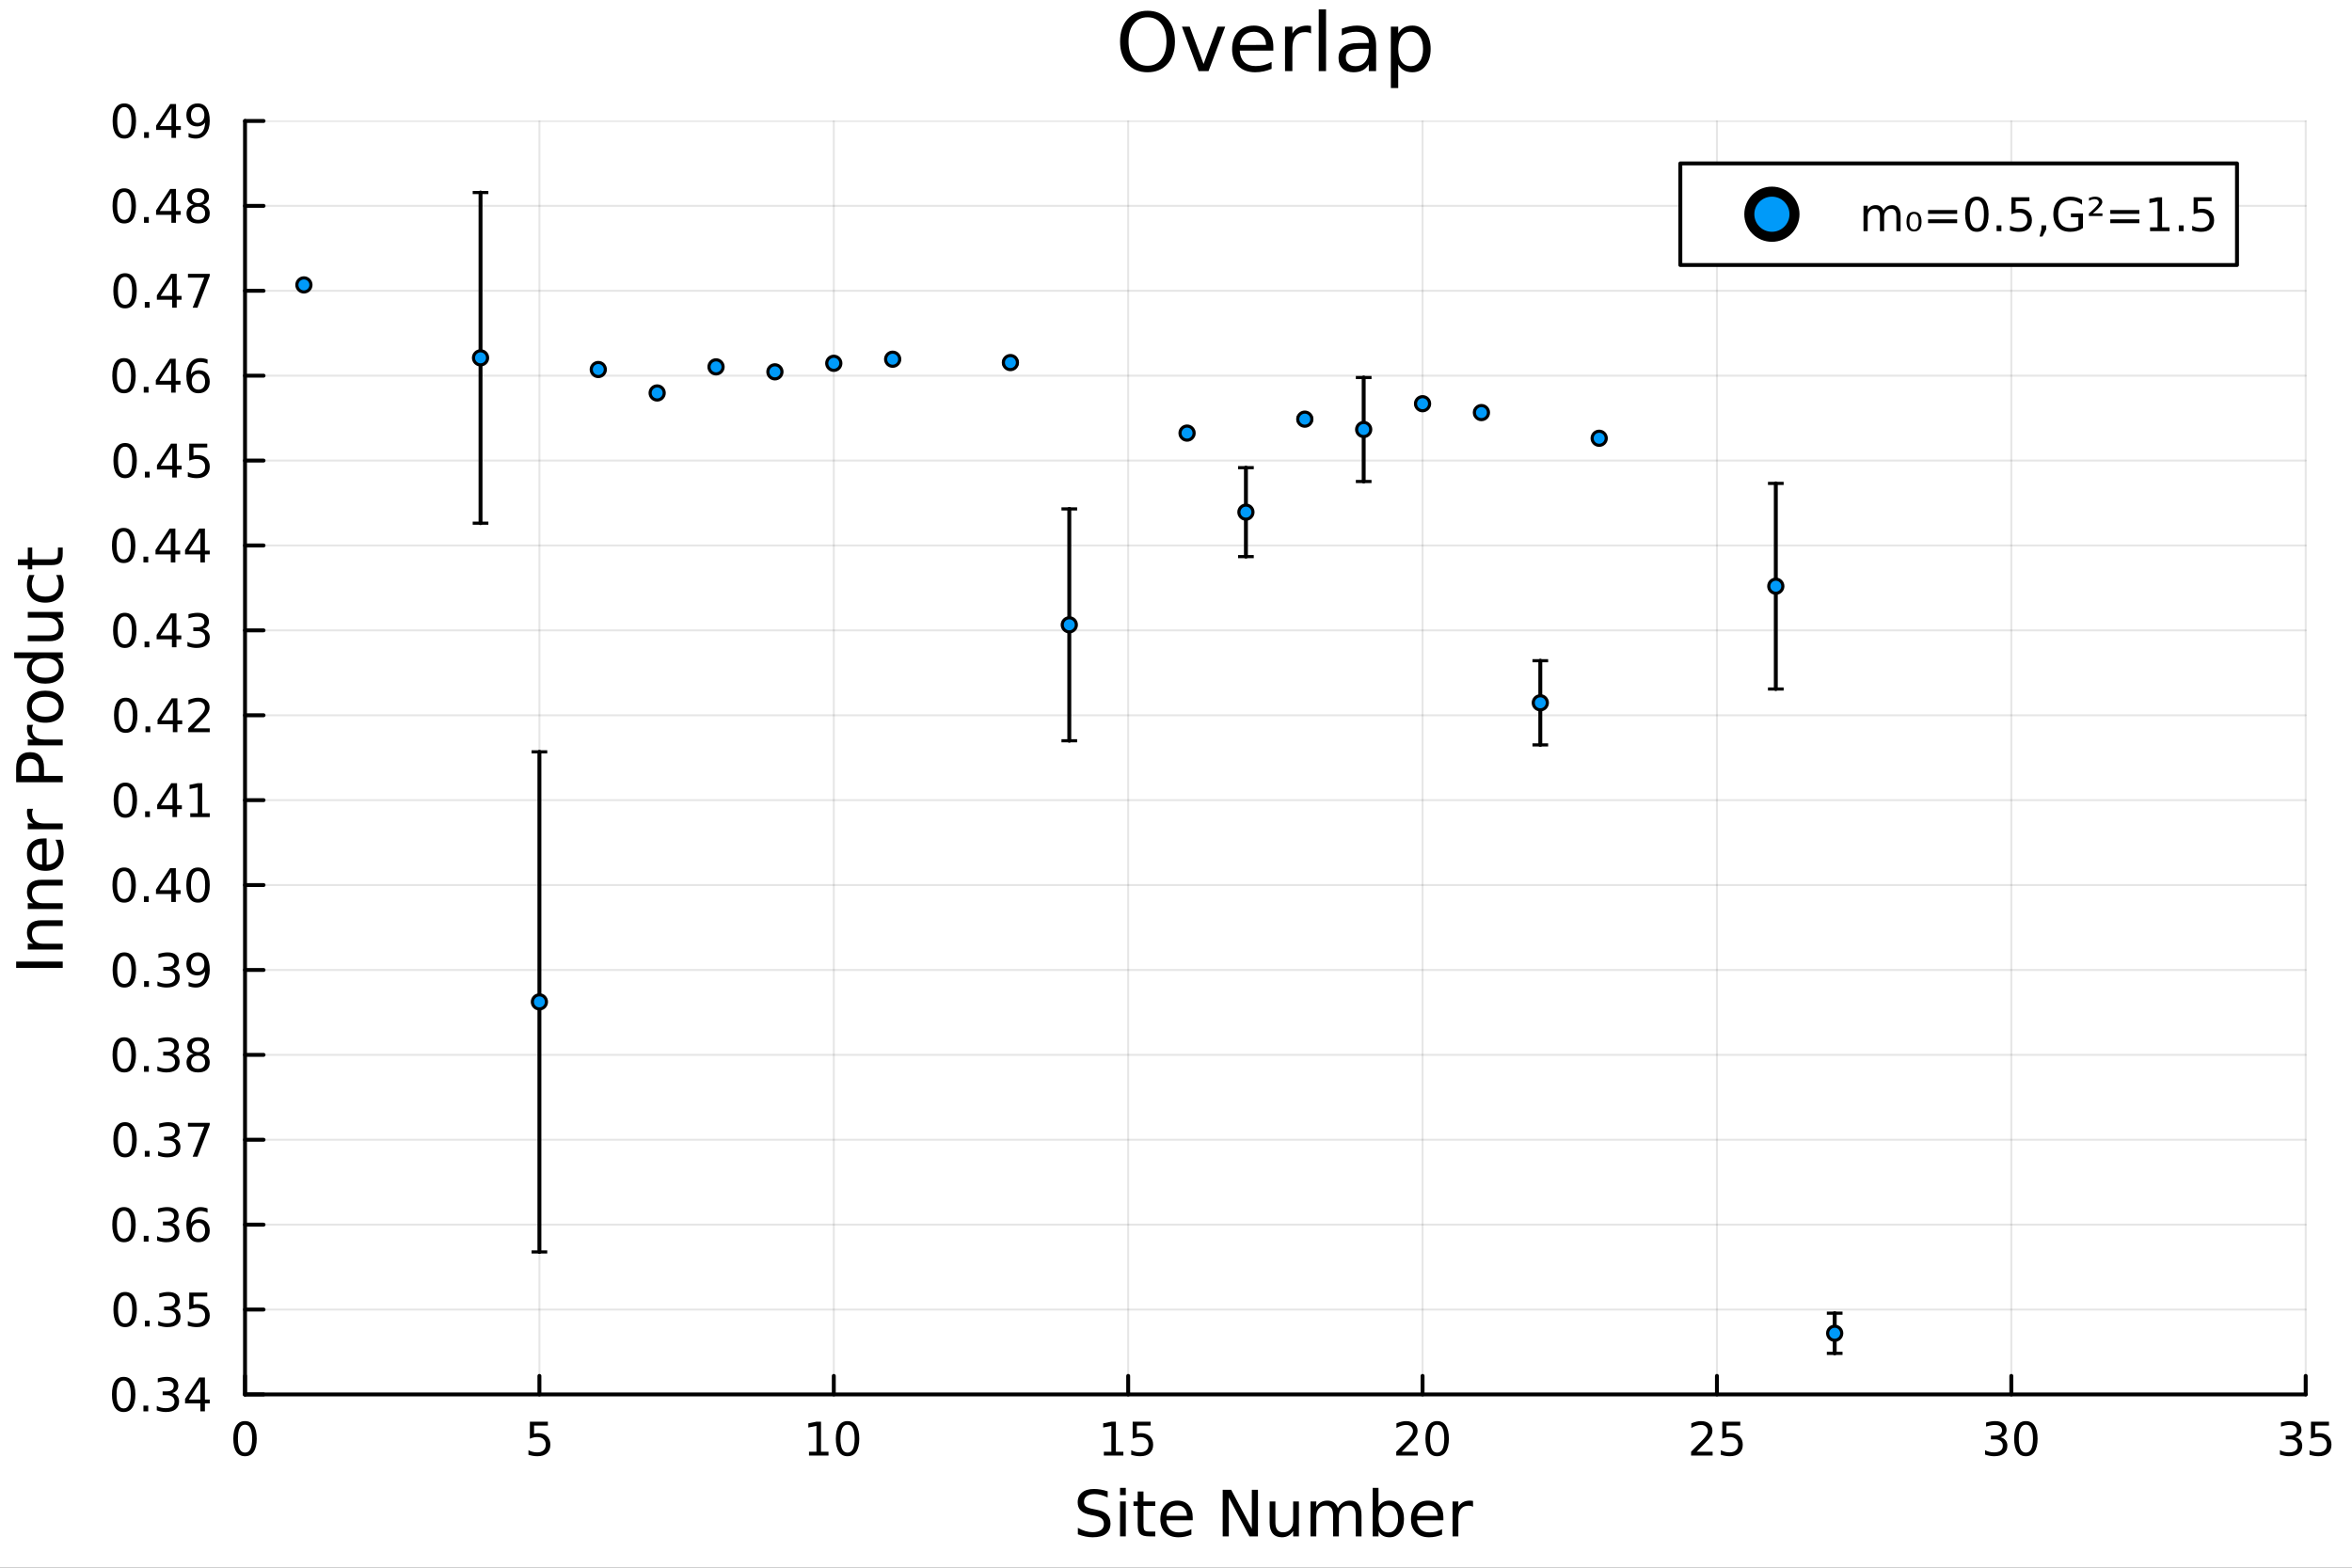 <?xml version="1.0" encoding="utf-8"?>
<svg xmlns="http://www.w3.org/2000/svg" xmlns:xlink="http://www.w3.org/1999/xlink" width="600" height="400" viewBox="0 0 2400 1600">
<rect x="0" y="0" width="2400" height="1600" fill="#333333" stroke="none"/>
<defs>
  <clipPath id="clip220">
    <rect x="0" y="0" width="2400" height="1600"/>
  </clipPath>
</defs>
<path clip-path="url(#clip220)" d="
M0 1600 L2400 1600 L2400 0 L0 0  Z
  " fill="#ffffff" fill-rule="evenodd" fill-opacity="1"/>
<defs>
  <clipPath id="clip221">
    <rect x="480" y="0" width="1681" height="1600"/>
  </clipPath>
</defs>
<path clip-path="url(#clip220)" d="
M250.028 1423.18 L2352.76 1423.18 L2352.76 123.472 L250.028 123.472  Z
  " fill="#ffffff" fill-rule="evenodd" fill-opacity="1"/>
<defs>
  <clipPath id="clip222">
    <rect x="250" y="123" width="2104" height="1301"/>
  </clipPath>
</defs>
<polyline clip-path="url(#clip222)" style="stroke:#000000; stroke-linecap:round; stroke-linejoin:round; stroke-width:2; stroke-opacity:0.1; fill:none" points="
  250.028,1423.18 250.028,123.472 
  "/>
<polyline clip-path="url(#clip222)" style="stroke:#000000; stroke-linecap:round; stroke-linejoin:round; stroke-width:2; stroke-opacity:0.1; fill:none" points="
  550.418,1423.18 550.418,123.472 
  "/>
<polyline clip-path="url(#clip222)" style="stroke:#000000; stroke-linecap:round; stroke-linejoin:round; stroke-width:2; stroke-opacity:0.1; fill:none" points="
  850.808,1423.18 850.808,123.472 
  "/>
<polyline clip-path="url(#clip222)" style="stroke:#000000; stroke-linecap:round; stroke-linejoin:round; stroke-width:2; stroke-opacity:0.1; fill:none" points="
  1151.2,1423.18 1151.2,123.472 
  "/>
<polyline clip-path="url(#clip222)" style="stroke:#000000; stroke-linecap:round; stroke-linejoin:round; stroke-width:2; stroke-opacity:0.1; fill:none" points="
  1451.59,1423.18 1451.59,123.472 
  "/>
<polyline clip-path="url(#clip222)" style="stroke:#000000; stroke-linecap:round; stroke-linejoin:round; stroke-width:2; stroke-opacity:0.1; fill:none" points="
  1751.98,1423.18 1751.98,123.472 
  "/>
<polyline clip-path="url(#clip222)" style="stroke:#000000; stroke-linecap:round; stroke-linejoin:round; stroke-width:2; stroke-opacity:0.1; fill:none" points="
  2052.37,1423.18 2052.37,123.472 
  "/>
<polyline clip-path="url(#clip222)" style="stroke:#000000; stroke-linecap:round; stroke-linejoin:round; stroke-width:2; stroke-opacity:0.1; fill:none" points="
  2352.76,1423.18 2352.76,123.472 
  "/>
<polyline clip-path="url(#clip220)" style="stroke:#000000; stroke-linecap:round; stroke-linejoin:round; stroke-width:4; stroke-opacity:1; fill:none" points="
  250.028,1423.18 2352.76,1423.18 
  "/>
<polyline clip-path="url(#clip220)" style="stroke:#000000; stroke-linecap:round; stroke-linejoin:round; stroke-width:4; stroke-opacity:1; fill:none" points="
  250.028,1423.18 250.028,1404.28 
  "/>
<polyline clip-path="url(#clip220)" style="stroke:#000000; stroke-linecap:round; stroke-linejoin:round; stroke-width:4; stroke-opacity:1; fill:none" points="
  550.418,1423.18 550.418,1404.28 
  "/>
<polyline clip-path="url(#clip220)" style="stroke:#000000; stroke-linecap:round; stroke-linejoin:round; stroke-width:4; stroke-opacity:1; fill:none" points="
  850.808,1423.18 850.808,1404.28 
  "/>
<polyline clip-path="url(#clip220)" style="stroke:#000000; stroke-linecap:round; stroke-linejoin:round; stroke-width:4; stroke-opacity:1; fill:none" points="
  1151.2,1423.18 1151.2,1404.28 
  "/>
<polyline clip-path="url(#clip220)" style="stroke:#000000; stroke-linecap:round; stroke-linejoin:round; stroke-width:4; stroke-opacity:1; fill:none" points="
  1451.59,1423.18 1451.59,1404.28 
  "/>
<polyline clip-path="url(#clip220)" style="stroke:#000000; stroke-linecap:round; stroke-linejoin:round; stroke-width:4; stroke-opacity:1; fill:none" points="
  1751.98,1423.18 1751.98,1404.28 
  "/>
<polyline clip-path="url(#clip220)" style="stroke:#000000; stroke-linecap:round; stroke-linejoin:round; stroke-width:4; stroke-opacity:1; fill:none" points="
  2052.37,1423.18 2052.37,1404.28 
  "/>
<polyline clip-path="url(#clip220)" style="stroke:#000000; stroke-linecap:round; stroke-linejoin:round; stroke-width:4; stroke-opacity:1; fill:none" points="
  2352.76,1423.18 2352.76,1404.28 
  "/>
<path clip-path="url(#clip220)" d="M250.028 1454.1 Q246.417 1454.1 244.588 1457.66 Q242.783 1461.2 242.783 1468.33 Q242.783 1475.44 244.588 1479.01 Q246.417 1482.55 250.028 1482.55 Q253.662 1482.55 255.468 1479.01 Q257.297 1475.44 257.297 1468.33 Q257.297 1461.2 255.468 1457.66 Q253.662 1454.1 250.028 1454.1 M250.028 1450.39 Q255.838 1450.39 258.894 1455 Q261.973 1459.58 261.973 1468.33 Q261.973 1477.06 258.894 1481.67 Q255.838 1486.25 250.028 1486.25 Q244.218 1486.25 241.139 1481.67 Q238.084 1477.06 238.084 1468.33 Q238.084 1459.58 241.139 1455 Q244.218 1450.39 250.028 1450.39 Z" fill="#000000" fill-rule="evenodd" fill-opacity="1" /><path clip-path="url(#clip220)" d="M540.696 1451.02 L559.052 1451.02 L559.052 1454.96 L544.978 1454.96 L544.978 1463.43 Q545.997 1463.08 547.015 1462.92 Q548.034 1462.73 549.052 1462.73 Q554.839 1462.73 558.219 1465.9 Q561.598 1469.08 561.598 1474.49 Q561.598 1480.07 558.126 1483.17 Q554.654 1486.25 548.334 1486.25 Q546.159 1486.25 543.89 1485.88 Q541.645 1485.51 539.237 1484.77 L539.237 1480.07 Q541.321 1481.2 543.543 1481.76 Q545.765 1482.32 548.242 1482.32 Q552.247 1482.32 554.584 1480.21 Q556.922 1478.1 556.922 1474.49 Q556.922 1470.88 554.584 1468.77 Q552.247 1466.67 548.242 1466.67 Q546.367 1466.67 544.492 1467.08 Q542.64 1467.5 540.696 1468.38 L540.696 1451.02 Z" fill="#000000" fill-rule="evenodd" fill-opacity="1" /><path clip-path="url(#clip220)" d="M825.495 1481.64 L833.134 1481.64 L833.134 1455.28 L824.824 1456.95 L824.824 1452.69 L833.088 1451.02 L837.764 1451.02 L837.764 1481.64 L845.402 1481.64 L845.402 1485.58 L825.495 1485.58 L825.495 1481.64 Z" fill="#000000" fill-rule="evenodd" fill-opacity="1" /><path clip-path="url(#clip220)" d="M864.847 1454.1 Q861.236 1454.1 859.407 1457.66 Q857.601 1461.2 857.601 1468.33 Q857.601 1475.44 859.407 1479.01 Q861.236 1482.55 864.847 1482.55 Q868.481 1482.55 870.287 1479.01 Q872.115 1475.44 872.115 1468.33 Q872.115 1461.2 870.287 1457.66 Q868.481 1454.1 864.847 1454.1 M864.847 1450.39 Q870.657 1450.39 873.712 1455 Q876.791 1459.58 876.791 1468.33 Q876.791 1477.06 873.712 1481.67 Q870.657 1486.25 864.847 1486.25 Q859.037 1486.25 855.958 1481.67 Q852.902 1477.06 852.902 1468.33 Q852.902 1459.58 855.958 1455 Q859.037 1450.39 864.847 1450.39 Z" fill="#000000" fill-rule="evenodd" fill-opacity="1" /><path clip-path="url(#clip220)" d="M1126.38 1481.64 L1134.02 1481.64 L1134.02 1455.28 L1125.71 1456.95 L1125.71 1452.69 L1133.98 1451.02 L1138.65 1451.02 L1138.65 1481.64 L1146.29 1481.64 L1146.29 1485.58 L1126.38 1485.58 L1126.38 1481.64 Z" fill="#000000" fill-rule="evenodd" fill-opacity="1" /><path clip-path="url(#clip220)" d="M1155.78 1451.02 L1174.14 1451.02 L1174.14 1454.96 L1160.06 1454.96 L1160.06 1463.43 Q1161.08 1463.08 1162.1 1462.92 Q1163.12 1462.73 1164.14 1462.73 Q1169.92 1462.73 1173.3 1465.9 Q1176.68 1469.08 1176.68 1474.49 Q1176.68 1480.07 1173.21 1483.17 Q1169.74 1486.25 1163.42 1486.25 Q1161.24 1486.25 1158.97 1485.88 Q1156.73 1485.51 1154.32 1484.77 L1154.32 1480.07 Q1156.41 1481.2 1158.63 1481.76 Q1160.85 1482.32 1163.33 1482.32 Q1167.33 1482.32 1169.67 1480.21 Q1172.01 1478.1 1172.01 1474.49 Q1172.01 1470.88 1169.67 1468.77 Q1167.33 1466.67 1163.33 1466.67 Q1161.45 1466.67 1159.58 1467.08 Q1157.72 1467.5 1155.78 1468.38 L1155.78 1451.02 Z" fill="#000000" fill-rule="evenodd" fill-opacity="1" /><path clip-path="url(#clip220)" d="M1430.36 1481.64 L1446.68 1481.64 L1446.68 1485.58 L1424.74 1485.58 L1424.74 1481.64 Q1427.4 1478.89 1431.98 1474.26 Q1436.59 1469.61 1437.77 1468.27 Q1440.01 1465.74 1440.89 1464.01 Q1441.8 1462.25 1441.8 1460.56 Q1441.8 1457.8 1439.85 1456.07 Q1437.93 1454.33 1434.83 1454.33 Q1432.63 1454.33 1430.17 1455.09 Q1427.74 1455.86 1424.97 1457.41 L1424.97 1452.69 Q1427.79 1451.55 1430.24 1450.97 Q1432.7 1450.39 1434.74 1450.39 Q1440.11 1450.39 1443.3 1453.08 Q1446.49 1455.77 1446.49 1460.26 Q1446.49 1462.39 1445.68 1464.31 Q1444.9 1466.2 1442.79 1468.8 Q1442.21 1469.47 1439.11 1472.69 Q1436.01 1475.88 1430.36 1481.64 Z" fill="#000000" fill-rule="evenodd" fill-opacity="1" /><path clip-path="url(#clip220)" d="M1466.49 1454.1 Q1462.88 1454.1 1461.05 1457.66 Q1459.25 1461.2 1459.25 1468.33 Q1459.25 1475.44 1461.05 1479.01 Q1462.88 1482.55 1466.49 1482.55 Q1470.13 1482.55 1471.93 1479.01 Q1473.76 1475.44 1473.76 1468.33 Q1473.76 1461.2 1471.93 1457.66 Q1470.13 1454.1 1466.49 1454.1 M1466.49 1450.39 Q1472.3 1450.39 1475.36 1455 Q1478.44 1459.58 1478.44 1468.33 Q1478.44 1477.06 1475.36 1481.67 Q1472.3 1486.25 1466.49 1486.25 Q1460.68 1486.25 1457.61 1481.67 Q1454.55 1477.06 1454.55 1468.33 Q1454.55 1459.58 1457.61 1455 Q1460.68 1450.39 1466.49 1450.39 Z" fill="#000000" fill-rule="evenodd" fill-opacity="1" /><path clip-path="url(#clip220)" d="M1731.25 1481.64 L1747.57 1481.64 L1747.57 1485.58 L1725.62 1485.58 L1725.62 1481.64 Q1728.28 1478.89 1732.87 1474.26 Q1737.47 1469.61 1738.65 1468.27 Q1740.9 1465.74 1741.78 1464.01 Q1742.68 1462.25 1742.68 1460.56 Q1742.68 1457.8 1740.74 1456.07 Q1738.82 1454.33 1735.72 1454.33 Q1733.52 1454.33 1731.06 1455.09 Q1728.63 1455.86 1725.85 1457.41 L1725.85 1452.69 Q1728.68 1451.55 1731.13 1450.97 Q1733.59 1450.39 1735.62 1450.39 Q1740.99 1450.39 1744.19 1453.08 Q1747.38 1455.77 1747.38 1460.26 Q1747.38 1462.39 1746.57 1464.31 Q1745.78 1466.2 1743.68 1468.8 Q1743.1 1469.47 1740 1472.69 Q1736.9 1475.88 1731.25 1481.64 Z" fill="#000000" fill-rule="evenodd" fill-opacity="1" /><path clip-path="url(#clip220)" d="M1757.43 1451.02 L1775.78 1451.02 L1775.78 1454.96 L1761.71 1454.96 L1761.71 1463.43 Q1762.73 1463.08 1763.75 1462.92 Q1764.77 1462.73 1765.78 1462.73 Q1771.57 1462.73 1774.95 1465.9 Q1778.33 1469.08 1778.33 1474.49 Q1778.33 1480.07 1774.86 1483.17 Q1771.39 1486.25 1765.07 1486.25 Q1762.89 1486.25 1760.62 1485.88 Q1758.38 1485.51 1755.97 1484.77 L1755.97 1480.07 Q1758.05 1481.2 1760.28 1481.76 Q1762.5 1482.32 1764.97 1482.32 Q1768.98 1482.32 1771.32 1480.21 Q1773.65 1478.1 1773.65 1474.49 Q1773.65 1470.88 1771.32 1468.77 Q1768.98 1466.67 1764.97 1466.67 Q1763.1 1466.67 1761.22 1467.08 Q1759.37 1467.5 1757.43 1468.38 L1757.43 1451.02 Z" fill="#000000" fill-rule="evenodd" fill-opacity="1" /><path clip-path="url(#clip220)" d="M2041.21 1466.95 Q2044.57 1467.66 2046.44 1469.93 Q2048.34 1472.2 2048.34 1475.53 Q2048.34 1480.65 2044.82 1483.45 Q2041.3 1486.25 2034.82 1486.25 Q2032.64 1486.25 2030.33 1485.81 Q2028.04 1485.39 2025.58 1484.54 L2025.58 1480.02 Q2027.53 1481.16 2029.84 1481.74 Q2032.16 1482.32 2034.68 1482.32 Q2039.08 1482.32 2041.37 1480.58 Q2043.69 1478.84 2043.69 1475.53 Q2043.69 1472.48 2041.53 1470.77 Q2039.4 1469.03 2035.58 1469.03 L2031.56 1469.03 L2031.56 1465.19 L2035.77 1465.19 Q2039.22 1465.19 2041.05 1463.82 Q2042.88 1462.43 2042.88 1459.84 Q2042.88 1457.18 2040.98 1455.77 Q2039.1 1454.33 2035.58 1454.33 Q2033.66 1454.33 2031.46 1454.75 Q2029.26 1455.16 2026.63 1456.04 L2026.63 1451.88 Q2029.29 1451.14 2031.6 1450.77 Q2033.94 1450.39 2036 1450.39 Q2041.32 1450.39 2044.43 1452.83 Q2047.53 1455.23 2047.53 1459.35 Q2047.53 1462.22 2045.88 1464.21 Q2044.24 1466.18 2041.21 1466.95 Z" fill="#000000" fill-rule="evenodd" fill-opacity="1" /><path clip-path="url(#clip220)" d="M2067.2 1454.1 Q2063.59 1454.1 2061.76 1457.66 Q2059.96 1461.2 2059.96 1468.33 Q2059.96 1475.44 2061.76 1479.01 Q2063.59 1482.55 2067.2 1482.55 Q2070.84 1482.55 2072.64 1479.01 Q2074.47 1475.44 2074.47 1468.33 Q2074.47 1461.2 2072.64 1457.66 Q2070.84 1454.1 2067.2 1454.1 M2067.2 1450.39 Q2073.01 1450.39 2076.07 1455 Q2079.15 1459.58 2079.15 1468.33 Q2079.15 1477.06 2076.07 1481.67 Q2073.01 1486.25 2067.2 1486.25 Q2061.39 1486.25 2058.32 1481.67 Q2055.26 1477.06 2055.26 1468.33 Q2055.26 1459.58 2058.32 1455 Q2061.39 1450.39 2067.2 1450.39 Z" fill="#000000" fill-rule="evenodd" fill-opacity="1" /><path clip-path="url(#clip220)" d="M2342.1 1466.95 Q2345.45 1467.66 2347.33 1469.93 Q2349.23 1472.2 2349.23 1475.53 Q2349.23 1480.65 2345.71 1483.45 Q2342.19 1486.25 2335.71 1486.25 Q2333.53 1486.25 2331.22 1485.81 Q2328.93 1485.39 2326.47 1484.54 L2326.47 1480.02 Q2328.42 1481.16 2330.73 1481.74 Q2333.05 1482.32 2335.57 1482.32 Q2339.97 1482.32 2342.26 1480.58 Q2344.57 1478.84 2344.57 1475.53 Q2344.57 1472.48 2342.42 1470.77 Q2340.29 1469.03 2336.47 1469.03 L2332.44 1469.03 L2332.44 1465.19 L2336.66 1465.19 Q2340.11 1465.19 2341.93 1463.82 Q2343.76 1462.43 2343.76 1459.84 Q2343.76 1457.18 2341.86 1455.77 Q2339.99 1454.33 2336.47 1454.33 Q2334.55 1454.33 2332.35 1454.75 Q2330.15 1455.16 2327.51 1456.04 L2327.51 1451.88 Q2330.18 1451.14 2332.49 1450.77 Q2334.83 1450.39 2336.89 1450.39 Q2342.21 1450.39 2345.31 1452.83 Q2348.42 1455.23 2348.42 1459.35 Q2348.42 1462.22 2346.77 1464.21 Q2345.13 1466.18 2342.1 1466.95 Z" fill="#000000" fill-rule="evenodd" fill-opacity="1" /><path clip-path="url(#clip220)" d="M2358.14 1451.02 L2376.49 1451.02 L2376.49 1454.96 L2362.42 1454.96 L2362.42 1463.43 Q2363.44 1463.08 2364.46 1462.92 Q2365.48 1462.73 2366.49 1462.73 Q2372.28 1462.73 2375.66 1465.9 Q2379.04 1469.08 2379.04 1474.49 Q2379.04 1480.07 2375.57 1483.17 Q2372.1 1486.25 2365.78 1486.25 Q2363.6 1486.25 2361.33 1485.88 Q2359.09 1485.51 2356.68 1484.77 L2356.68 1480.07 Q2358.76 1481.2 2360.99 1481.76 Q2363.21 1482.32 2365.68 1482.32 Q2369.69 1482.32 2372.03 1480.21 Q2374.36 1478.1 2374.36 1474.49 Q2374.36 1470.88 2372.03 1468.77 Q2369.69 1466.67 2365.68 1466.67 Q2363.81 1466.67 2361.93 1467.08 Q2360.08 1467.5 2358.14 1468.38 L2358.14 1451.02 Z" fill="#000000" fill-rule="evenodd" fill-opacity="1" /><path clip-path="url(#clip220)" d="M1130.27 1522.08 L1130.27 1528.35 Q1126.61 1526.6 1123.36 1525.74 Q1120.11 1524.88 1117.09 1524.88 Q1111.84 1524.88 1108.97 1526.92 Q1106.14 1528.96 1106.14 1532.71 Q1106.14 1535.87 1108.02 1537.49 Q1109.93 1539.08 1115.21 1540.07 L1119.09 1540.86 Q1126.29 1542.23 1129.69 1545.7 Q1133.13 1549.14 1133.13 1554.93 Q1133.13 1561.84 1128.48 1565.4 Q1123.87 1568.97 1114.92 1568.97 Q1111.55 1568.97 1107.73 1568.2 Q1103.94 1567.44 1099.87 1565.94 L1099.87 1559.32 Q1103.78 1561.52 1107.54 1562.63 Q1111.3 1563.75 1114.92 1563.75 Q1120.43 1563.75 1123.42 1561.58 Q1126.41 1559.42 1126.41 1555.41 Q1126.41 1551.91 1124.25 1549.93 Q1122.12 1547.96 1117.22 1546.97 L1113.3 1546.21 Q1106.11 1544.78 1102.89 1541.72 Q1099.68 1538.67 1099.68 1533.22 Q1099.68 1526.92 1104.1 1523.29 Q1108.56 1519.66 1116.36 1519.66 Q1119.7 1519.66 1123.17 1520.27 Q1126.64 1520.87 1130.27 1522.08 Z" fill="#000000" fill-rule="evenodd" fill-opacity="1" /><path clip-path="url(#clip220)" d="M1142.9 1532.4 L1148.76 1532.4 L1148.76 1568.04 L1142.9 1568.04 L1142.9 1532.4 M1142.9 1518.52 L1148.76 1518.52 L1148.76 1525.93 L1142.9 1525.93 L1142.9 1518.52 Z" fill="#000000" fill-rule="evenodd" fill-opacity="1" /><path clip-path="url(#clip220)" d="M1166.81 1522.27 L1166.81 1532.4 L1178.87 1532.4 L1178.87 1536.95 L1166.81 1536.95 L1166.81 1556.3 Q1166.81 1560.66 1167.98 1561.9 Q1169.19 1563.14 1172.85 1563.14 L1178.87 1563.14 L1178.87 1568.04 L1172.85 1568.04 Q1166.07 1568.04 1163.49 1565.53 Q1160.92 1562.98 1160.92 1556.3 L1160.92 1536.95 L1156.62 1536.95 L1156.62 1532.4 L1160.92 1532.4 L1160.92 1522.27 L1166.81 1522.27 Z" fill="#000000" fill-rule="evenodd" fill-opacity="1" /><path clip-path="url(#clip220)" d="M1217.06 1548.76 L1217.06 1551.62 L1190.14 1551.62 Q1190.52 1557.67 1193.76 1560.85 Q1197.04 1564 1202.87 1564 Q1206.24 1564 1209.39 1563.17 Q1212.57 1562.35 1215.69 1560.69 L1215.69 1566.23 Q1212.54 1567.57 1209.23 1568.27 Q1205.92 1568.97 1202.52 1568.97 Q1193.99 1568.97 1188.99 1564 Q1184.02 1559.04 1184.02 1550.57 Q1184.02 1541.82 1188.73 1536.69 Q1193.48 1531.54 1201.5 1531.54 Q1208.69 1531.54 1212.86 1536.18 Q1217.06 1540.8 1217.06 1548.76 M1211.21 1547.04 Q1211.14 1542.23 1208.5 1539.37 Q1205.89 1536.5 1201.56 1536.5 Q1196.66 1536.5 1193.7 1539.27 Q1190.77 1542.04 1190.33 1547.07 L1211.21 1547.04 Z" fill="#000000" fill-rule="evenodd" fill-opacity="1" /><path clip-path="url(#clip220)" d="M1247.65 1520.52 L1256.31 1520.52 L1277.38 1560.28 L1277.38 1520.52 L1283.62 1520.52 L1283.62 1568.04 L1274.96 1568.04 L1253.89 1528.29 L1253.89 1568.04 L1247.65 1568.04 L1247.65 1520.52 Z" fill="#000000" fill-rule="evenodd" fill-opacity="1" /><path clip-path="url(#clip220)" d="M1295.55 1553.98 L1295.55 1532.4 L1301.41 1532.4 L1301.41 1553.75 Q1301.41 1558.81 1303.38 1561.36 Q1305.35 1563.87 1309.3 1563.87 Q1314.04 1563.87 1316.78 1560.85 Q1319.55 1557.83 1319.55 1552.61 L1319.55 1532.4 L1325.41 1532.4 L1325.41 1568.04 L1319.55 1568.04 L1319.55 1562.57 Q1317.42 1565.82 1314.58 1567.41 Q1311.78 1568.97 1308.06 1568.97 Q1301.92 1568.97 1298.73 1565.15 Q1295.55 1561.33 1295.55 1553.98 M1310.29 1531.54 L1310.29 1531.54 Z" fill="#000000" fill-rule="evenodd" fill-opacity="1" /><path clip-path="url(#clip220)" d="M1365.22 1539.24 Q1367.42 1535.29 1370.48 1533.41 Q1373.53 1531.54 1377.67 1531.54 Q1383.24 1531.54 1386.26 1535.45 Q1389.29 1539.33 1389.29 1546.53 L1389.29 1568.04 L1383.4 1568.04 L1383.4 1546.72 Q1383.4 1541.59 1381.58 1539.11 Q1379.77 1536.63 1376.05 1536.63 Q1371.49 1536.63 1368.85 1539.65 Q1366.21 1542.68 1366.21 1547.9 L1366.21 1568.04 L1360.32 1568.04 L1360.32 1546.72 Q1360.32 1541.56 1358.51 1539.11 Q1356.69 1536.63 1352.91 1536.63 Q1348.42 1536.63 1345.78 1539.68 Q1343.14 1542.71 1343.14 1547.9 L1343.14 1568.04 L1337.25 1568.04 L1337.25 1532.4 L1343.14 1532.4 L1343.14 1537.93 Q1345.14 1534.66 1347.94 1533.1 Q1350.74 1531.54 1354.59 1531.54 Q1358.48 1531.54 1361.18 1533.51 Q1363.92 1535.48 1365.22 1539.24 Z" fill="#000000" fill-rule="evenodd" fill-opacity="1" /><path clip-path="url(#clip220)" d="M1426.56 1550.25 Q1426.56 1543.79 1423.88 1540.13 Q1421.24 1536.44 1416.6 1536.44 Q1411.95 1536.44 1409.27 1540.13 Q1406.63 1543.79 1406.63 1550.25 Q1406.63 1556.71 1409.27 1560.4 Q1411.95 1564.07 1416.6 1564.07 Q1421.24 1564.07 1423.88 1560.4 Q1426.56 1556.71 1426.56 1550.25 M1406.63 1537.81 Q1408.48 1534.62 1411.28 1533.1 Q1414.11 1531.54 1418.03 1531.54 Q1424.52 1531.54 1428.56 1536.69 Q1432.64 1541.85 1432.64 1550.25 Q1432.64 1558.65 1428.56 1563.81 Q1424.52 1568.97 1418.03 1568.97 Q1414.11 1568.97 1411.28 1567.44 Q1408.48 1565.88 1406.63 1562.7 L1406.63 1568.04 L1400.74 1568.04 L1400.74 1518.52 L1406.63 1518.52 L1406.63 1537.81 Z" fill="#000000" fill-rule="evenodd" fill-opacity="1" /><path clip-path="url(#clip220)" d="M1472.84 1548.76 L1472.84 1551.62 L1445.91 1551.62 Q1446.29 1557.67 1449.54 1560.85 Q1452.82 1564 1458.64 1564 Q1462.01 1564 1465.17 1563.17 Q1468.35 1562.35 1471.47 1560.69 L1471.47 1566.23 Q1468.32 1567.57 1465.01 1568.27 Q1461.7 1568.97 1458.29 1568.97 Q1449.76 1568.97 1444.76 1564 Q1439.8 1559.04 1439.8 1550.57 Q1439.8 1541.82 1444.51 1536.69 Q1449.25 1531.54 1457.27 1531.54 Q1464.47 1531.54 1468.64 1536.18 Q1472.84 1540.8 1472.84 1548.76 M1466.98 1547.04 Q1466.92 1542.23 1464.27 1539.37 Q1461.66 1536.5 1457.34 1536.5 Q1452.43 1536.5 1449.47 1539.27 Q1446.55 1542.04 1446.1 1547.07 L1466.98 1547.04 Z" fill="#000000" fill-rule="evenodd" fill-opacity="1" /><path clip-path="url(#clip220)" d="M1503.11 1537.87 Q1502.12 1537.3 1500.94 1537.04 Q1499.8 1536.76 1498.39 1536.76 Q1493.43 1536.76 1490.76 1540 Q1488.11 1543.22 1488.11 1549.27 L1488.11 1568.04 L1482.23 1568.04 L1482.23 1532.4 L1488.11 1532.4 L1488.11 1537.93 Q1489.96 1534.69 1492.92 1533.13 Q1495.88 1531.54 1500.11 1531.54 Q1500.72 1531.54 1501.45 1531.63 Q1502.18 1531.7 1503.07 1531.85 L1503.11 1537.87 Z" fill="#000000" fill-rule="evenodd" fill-opacity="1" /><polyline clip-path="url(#clip222)" style="stroke:#000000; stroke-linecap:round; stroke-linejoin:round; stroke-width:2; stroke-opacity:0.1; fill:none" points="
  250.028,1423.18 2352.76,1423.18 
  "/>
<polyline clip-path="url(#clip222)" style="stroke:#000000; stroke-linecap:round; stroke-linejoin:round; stroke-width:2; stroke-opacity:0.1; fill:none" points="
  250.028,1336.53 2352.76,1336.53 
  "/>
<polyline clip-path="url(#clip222)" style="stroke:#000000; stroke-linecap:round; stroke-linejoin:round; stroke-width:2; stroke-opacity:0.1; fill:none" points="
  250.028,1249.89 2352.76,1249.89 
  "/>
<polyline clip-path="url(#clip222)" style="stroke:#000000; stroke-linecap:round; stroke-linejoin:round; stroke-width:2; stroke-opacity:0.1; fill:none" points="
  250.028,1163.24 2352.76,1163.24 
  "/>
<polyline clip-path="url(#clip222)" style="stroke:#000000; stroke-linecap:round; stroke-linejoin:round; stroke-width:2; stroke-opacity:0.1; fill:none" points="
  250.028,1076.59 2352.76,1076.59 
  "/>
<polyline clip-path="url(#clip222)" style="stroke:#000000; stroke-linecap:round; stroke-linejoin:round; stroke-width:2; stroke-opacity:0.1; fill:none" points="
  250.028,989.944 2352.76,989.944 
  "/>
<polyline clip-path="url(#clip222)" style="stroke:#000000; stroke-linecap:round; stroke-linejoin:round; stroke-width:2; stroke-opacity:0.1; fill:none" points="
  250.028,903.297 2352.76,903.297 
  "/>
<polyline clip-path="url(#clip222)" style="stroke:#000000; stroke-linecap:round; stroke-linejoin:round; stroke-width:2; stroke-opacity:0.1; fill:none" points="
  250.028,816.65 2352.76,816.65 
  "/>
<polyline clip-path="url(#clip222)" style="stroke:#000000; stroke-linecap:round; stroke-linejoin:round; stroke-width:2; stroke-opacity:0.1; fill:none" points="
  250.028,730.002 2352.76,730.002 
  "/>
<polyline clip-path="url(#clip222)" style="stroke:#000000; stroke-linecap:round; stroke-linejoin:round; stroke-width:2; stroke-opacity:0.1; fill:none" points="
  250.028,643.355 2352.76,643.355 
  "/>
<polyline clip-path="url(#clip222)" style="stroke:#000000; stroke-linecap:round; stroke-linejoin:round; stroke-width:2; stroke-opacity:0.1; fill:none" points="
  250.028,556.708 2352.76,556.708 
  "/>
<polyline clip-path="url(#clip222)" style="stroke:#000000; stroke-linecap:round; stroke-linejoin:round; stroke-width:2; stroke-opacity:0.1; fill:none" points="
  250.028,470.061 2352.76,470.061 
  "/>
<polyline clip-path="url(#clip222)" style="stroke:#000000; stroke-linecap:round; stroke-linejoin:round; stroke-width:2; stroke-opacity:0.1; fill:none" points="
  250.028,383.414 2352.76,383.414 
  "/>
<polyline clip-path="url(#clip222)" style="stroke:#000000; stroke-linecap:round; stroke-linejoin:round; stroke-width:2; stroke-opacity:0.1; fill:none" points="
  250.028,296.766 2352.76,296.766 
  "/>
<polyline clip-path="url(#clip222)" style="stroke:#000000; stroke-linecap:round; stroke-linejoin:round; stroke-width:2; stroke-opacity:0.1; fill:none" points="
  250.028,210.119 2352.76,210.119 
  "/>
<polyline clip-path="url(#clip222)" style="stroke:#000000; stroke-linecap:round; stroke-linejoin:round; stroke-width:2; stroke-opacity:0.1; fill:none" points="
  250.028,123.472 2352.76,123.472 
  "/>
<polyline clip-path="url(#clip220)" style="stroke:#000000; stroke-linecap:round; stroke-linejoin:round; stroke-width:4; stroke-opacity:1; fill:none" points="
  250.028,1423.18 250.028,123.472 
  "/>
<polyline clip-path="url(#clip220)" style="stroke:#000000; stroke-linecap:round; stroke-linejoin:round; stroke-width:4; stroke-opacity:1; fill:none" points="
  250.028,1423.18 268.926,1423.18 
  "/>
<polyline clip-path="url(#clip220)" style="stroke:#000000; stroke-linecap:round; stroke-linejoin:round; stroke-width:4; stroke-opacity:1; fill:none" points="
  250.028,1336.53 268.926,1336.53 
  "/>
<polyline clip-path="url(#clip220)" style="stroke:#000000; stroke-linecap:round; stroke-linejoin:round; stroke-width:4; stroke-opacity:1; fill:none" points="
  250.028,1249.89 268.926,1249.89 
  "/>
<polyline clip-path="url(#clip220)" style="stroke:#000000; stroke-linecap:round; stroke-linejoin:round; stroke-width:4; stroke-opacity:1; fill:none" points="
  250.028,1163.24 268.926,1163.24 
  "/>
<polyline clip-path="url(#clip220)" style="stroke:#000000; stroke-linecap:round; stroke-linejoin:round; stroke-width:4; stroke-opacity:1; fill:none" points="
  250.028,1076.59 268.926,1076.59 
  "/>
<polyline clip-path="url(#clip220)" style="stroke:#000000; stroke-linecap:round; stroke-linejoin:round; stroke-width:4; stroke-opacity:1; fill:none" points="
  250.028,989.944 268.926,989.944 
  "/>
<polyline clip-path="url(#clip220)" style="stroke:#000000; stroke-linecap:round; stroke-linejoin:round; stroke-width:4; stroke-opacity:1; fill:none" points="
  250.028,903.297 268.926,903.297 
  "/>
<polyline clip-path="url(#clip220)" style="stroke:#000000; stroke-linecap:round; stroke-linejoin:round; stroke-width:4; stroke-opacity:1; fill:none" points="
  250.028,816.65 268.926,816.65 
  "/>
<polyline clip-path="url(#clip220)" style="stroke:#000000; stroke-linecap:round; stroke-linejoin:round; stroke-width:4; stroke-opacity:1; fill:none" points="
  250.028,730.002 268.926,730.002 
  "/>
<polyline clip-path="url(#clip220)" style="stroke:#000000; stroke-linecap:round; stroke-linejoin:round; stroke-width:4; stroke-opacity:1; fill:none" points="
  250.028,643.355 268.926,643.355 
  "/>
<polyline clip-path="url(#clip220)" style="stroke:#000000; stroke-linecap:round; stroke-linejoin:round; stroke-width:4; stroke-opacity:1; fill:none" points="
  250.028,556.708 268.926,556.708 
  "/>
<polyline clip-path="url(#clip220)" style="stroke:#000000; stroke-linecap:round; stroke-linejoin:round; stroke-width:4; stroke-opacity:1; fill:none" points="
  250.028,470.061 268.926,470.061 
  "/>
<polyline clip-path="url(#clip220)" style="stroke:#000000; stroke-linecap:round; stroke-linejoin:round; stroke-width:4; stroke-opacity:1; fill:none" points="
  250.028,383.414 268.926,383.414 
  "/>
<polyline clip-path="url(#clip220)" style="stroke:#000000; stroke-linecap:round; stroke-linejoin:round; stroke-width:4; stroke-opacity:1; fill:none" points="
  250.028,296.766 268.926,296.766 
  "/>
<polyline clip-path="url(#clip220)" style="stroke:#000000; stroke-linecap:round; stroke-linejoin:round; stroke-width:4; stroke-opacity:1; fill:none" points="
  250.028,210.119 268.926,210.119 
  "/>
<polyline clip-path="url(#clip220)" style="stroke:#000000; stroke-linecap:round; stroke-linejoin:round; stroke-width:4; stroke-opacity:1; fill:none" points="
  250.028,123.472 268.926,123.472 
  "/>
<path clip-path="url(#clip220)" d="M126.205 1408.98 Q122.593 1408.98 120.765 1412.54 Q118.959 1416.08 118.959 1423.21 Q118.959 1430.32 120.765 1433.89 Q122.593 1437.43 126.205 1437.43 Q129.839 1437.43 131.644 1433.89 Q133.473 1430.32 133.473 1423.21 Q133.473 1416.08 131.644 1412.54 Q129.839 1408.98 126.205 1408.98 M126.205 1405.27 Q132.015 1405.27 135.07 1409.88 Q138.149 1414.46 138.149 1423.21 Q138.149 1431.94 135.07 1436.55 Q132.015 1441.13 126.205 1441.13 Q120.394 1441.13 117.316 1436.55 Q114.26 1431.94 114.26 1423.21 Q114.26 1414.46 117.316 1409.88 Q120.394 1405.27 126.205 1405.27 Z" fill="#000000" fill-rule="evenodd" fill-opacity="1" /><path clip-path="url(#clip220)" d="M146.366 1434.58 L151.251 1434.58 L151.251 1440.46 L146.366 1440.46 L146.366 1434.58 Z" fill="#000000" fill-rule="evenodd" fill-opacity="1" /><path clip-path="url(#clip220)" d="M175.602 1421.83 Q178.959 1422.54 180.834 1424.81 Q182.732 1427.08 182.732 1430.41 Q182.732 1435.53 179.214 1438.33 Q175.695 1441.13 169.214 1441.13 Q167.038 1441.13 164.723 1440.69 Q162.431 1440.27 159.978 1439.42 L159.978 1434.9 Q161.922 1436.04 164.237 1436.62 Q166.552 1437.2 169.075 1437.2 Q173.473 1437.2 175.764 1435.46 Q178.079 1433.72 178.079 1430.41 Q178.079 1427.36 175.926 1425.65 Q173.797 1423.91 169.977 1423.91 L165.95 1423.91 L165.95 1420.07 L170.163 1420.07 Q173.612 1420.07 175.44 1418.7 Q177.269 1417.31 177.269 1414.72 Q177.269 1412.06 175.371 1410.65 Q173.496 1409.21 169.977 1409.21 Q168.056 1409.21 165.857 1409.63 Q163.658 1410.04 161.019 1410.92 L161.019 1406.76 Q163.681 1406.02 165.996 1405.65 Q168.334 1405.27 170.394 1405.27 Q175.718 1405.27 178.82 1407.71 Q181.922 1410.11 181.922 1414.23 Q181.922 1417.1 180.278 1419.09 Q178.635 1421.06 175.602 1421.83 Z" fill="#000000" fill-rule="evenodd" fill-opacity="1" /><path clip-path="url(#clip220)" d="M204.445 1409.97 L192.639 1428.42 L204.445 1428.42 L204.445 1409.97 M203.218 1405.9 L209.098 1405.9 L209.098 1428.42 L214.028 1428.42 L214.028 1432.31 L209.098 1432.31 L209.098 1440.46 L204.445 1440.46 L204.445 1432.31 L188.843 1432.31 L188.843 1427.8 L203.218 1405.9 Z" fill="#000000" fill-rule="evenodd" fill-opacity="1" /><path clip-path="url(#clip220)" d="M127.686 1322.33 Q124.075 1322.33 122.246 1325.9 Q120.441 1329.44 120.441 1336.57 Q120.441 1343.67 122.246 1347.24 Q124.075 1350.78 127.686 1350.78 Q131.32 1350.78 133.126 1347.24 Q134.954 1343.67 134.954 1336.57 Q134.954 1329.44 133.126 1325.9 Q131.32 1322.33 127.686 1322.33 M127.686 1318.63 Q133.496 1318.63 136.552 1323.23 Q139.63 1327.82 139.63 1336.57 Q139.63 1345.29 136.552 1349.9 Q133.496 1354.48 127.686 1354.48 Q121.876 1354.48 118.797 1349.9 Q115.742 1345.29 115.742 1336.57 Q115.742 1327.82 118.797 1323.23 Q121.876 1318.63 127.686 1318.63 Z" fill="#000000" fill-rule="evenodd" fill-opacity="1" /><path clip-path="url(#clip220)" d="M147.848 1347.93 L152.732 1347.93 L152.732 1353.81 L147.848 1353.81 L147.848 1347.93 Z" fill="#000000" fill-rule="evenodd" fill-opacity="1" /><path clip-path="url(#clip220)" d="M177.084 1335.18 Q180.44 1335.9 182.315 1338.16 Q184.213 1340.43 184.213 1343.77 Q184.213 1348.88 180.695 1351.68 Q177.176 1354.48 170.695 1354.48 Q168.519 1354.48 166.204 1354.04 Q163.913 1353.63 161.459 1352.77 L161.459 1348.26 Q163.403 1349.39 165.718 1349.97 Q168.033 1350.55 170.556 1350.55 Q174.954 1350.55 177.246 1348.81 Q179.561 1347.08 179.561 1343.77 Q179.561 1340.71 177.408 1339 Q175.278 1337.26 171.459 1337.26 L167.431 1337.26 L167.431 1333.42 L171.644 1333.42 Q175.093 1333.42 176.922 1332.05 Q178.751 1330.66 178.751 1328.07 Q178.751 1325.41 176.852 1324 Q174.977 1322.56 171.459 1322.56 Q169.538 1322.56 167.339 1322.98 Q165.14 1323.4 162.501 1324.28 L162.501 1320.11 Q165.163 1319.37 167.477 1319 Q169.815 1318.63 171.876 1318.63 Q177.2 1318.63 180.301 1321.06 Q183.403 1323.47 183.403 1327.59 Q183.403 1330.46 181.76 1332.45 Q180.116 1334.41 177.084 1335.18 Z" fill="#000000" fill-rule="evenodd" fill-opacity="1" /><path clip-path="url(#clip220)" d="M193.125 1319.25 L211.482 1319.25 L211.482 1323.19 L197.408 1323.19 L197.408 1331.66 Q198.426 1331.31 199.445 1331.15 Q200.463 1330.97 201.482 1330.97 Q207.269 1330.97 210.649 1334.14 Q214.028 1337.31 214.028 1342.72 Q214.028 1348.3 210.556 1351.41 Q207.084 1354.48 200.764 1354.48 Q198.588 1354.48 196.32 1354.11 Q194.075 1353.74 191.667 1353 L191.667 1348.3 Q193.75 1349.44 195.973 1349.99 Q198.195 1350.55 200.672 1350.55 Q204.676 1350.55 207.014 1348.44 Q209.352 1346.34 209.352 1342.72 Q209.352 1339.11 207.014 1337.01 Q204.676 1334.9 200.672 1334.9 Q198.797 1334.9 196.922 1335.32 Q195.07 1335.73 193.125 1336.61 L193.125 1319.25 Z" fill="#000000" fill-rule="evenodd" fill-opacity="1" /><path clip-path="url(#clip220)" d="M126.529 1235.68 Q122.918 1235.68 121.089 1239.25 Q119.283 1242.79 119.283 1249.92 Q119.283 1257.03 121.089 1260.59 Q122.918 1264.13 126.529 1264.13 Q130.163 1264.13 131.968 1260.59 Q133.797 1257.03 133.797 1249.92 Q133.797 1242.79 131.968 1239.25 Q130.163 1235.68 126.529 1235.68 M126.529 1231.98 Q132.339 1231.98 135.394 1236.59 Q138.473 1241.17 138.473 1249.92 Q138.473 1258.65 135.394 1263.25 Q132.339 1267.84 126.529 1267.84 Q120.718 1267.84 117.64 1263.25 Q114.584 1258.65 114.584 1249.92 Q114.584 1241.17 117.64 1236.59 Q120.718 1231.98 126.529 1231.98 Z" fill="#000000" fill-rule="evenodd" fill-opacity="1" /><path clip-path="url(#clip220)" d="M146.691 1261.29 L151.575 1261.29 L151.575 1267.17 L146.691 1267.17 L146.691 1261.29 Z" fill="#000000" fill-rule="evenodd" fill-opacity="1" /><path clip-path="url(#clip220)" d="M175.926 1248.53 Q179.283 1249.25 181.158 1251.52 Q183.056 1253.79 183.056 1257.12 Q183.056 1262.23 179.538 1265.04 Q176.019 1267.84 169.538 1267.84 Q167.362 1267.84 165.047 1267.4 Q162.755 1266.98 160.302 1266.12 L160.302 1261.61 Q162.246 1262.74 164.561 1263.32 Q166.876 1263.9 169.399 1263.9 Q173.797 1263.9 176.089 1262.17 Q178.403 1260.43 178.403 1257.12 Q178.403 1254.06 176.251 1252.35 Q174.121 1250.61 170.302 1250.61 L166.274 1250.61 L166.274 1246.77 L170.487 1246.77 Q173.936 1246.77 175.764 1245.41 Q177.593 1244.02 177.593 1241.42 Q177.593 1238.76 175.695 1237.35 Q173.82 1235.92 170.302 1235.92 Q168.38 1235.92 166.181 1236.33 Q163.982 1236.75 161.343 1237.63 L161.343 1233.46 Q164.005 1232.72 166.32 1232.35 Q168.658 1231.98 170.718 1231.98 Q176.042 1231.98 179.144 1234.41 Q182.246 1236.82 182.246 1240.94 Q182.246 1243.81 180.602 1245.8 Q178.959 1247.77 175.926 1248.53 Z" fill="#000000" fill-rule="evenodd" fill-opacity="1" /><path clip-path="url(#clip220)" d="M202.5 1248.02 Q199.352 1248.02 197.5 1250.17 Q195.672 1252.33 195.672 1256.08 Q195.672 1259.8 197.5 1261.98 Q199.352 1264.13 202.5 1264.13 Q205.649 1264.13 207.477 1261.98 Q209.329 1259.8 209.329 1256.08 Q209.329 1252.33 207.477 1250.17 Q205.649 1248.02 202.5 1248.02 M211.783 1233.37 L211.783 1237.63 Q210.024 1236.8 208.218 1236.36 Q206.436 1235.92 204.676 1235.92 Q200.047 1235.92 197.593 1239.04 Q195.163 1242.17 194.815 1248.49 Q196.181 1246.47 198.241 1245.41 Q200.301 1244.32 202.778 1244.32 Q207.987 1244.32 210.996 1247.49 Q214.028 1250.64 214.028 1256.08 Q214.028 1261.4 210.88 1264.62 Q207.732 1267.84 202.5 1267.84 Q196.505 1267.84 193.334 1263.25 Q190.163 1258.65 190.163 1249.92 Q190.163 1241.73 194.051 1236.86 Q197.94 1231.98 204.491 1231.98 Q206.25 1231.98 208.033 1232.33 Q209.838 1232.67 211.783 1233.37 Z" fill="#000000" fill-rule="evenodd" fill-opacity="1" /><path clip-path="url(#clip220)" d="M127.593 1149.04 Q123.982 1149.04 122.154 1152.6 Q120.348 1156.14 120.348 1163.27 Q120.348 1170.38 122.154 1173.94 Q123.982 1177.49 127.593 1177.49 Q131.228 1177.49 133.033 1173.94 Q134.862 1170.38 134.862 1163.27 Q134.862 1156.14 133.033 1152.6 Q131.228 1149.04 127.593 1149.04 M127.593 1145.33 Q133.404 1145.33 136.459 1149.94 Q139.538 1154.52 139.538 1163.27 Q139.538 1172 136.459 1176.61 Q133.404 1181.19 127.593 1181.19 Q121.783 1181.19 118.705 1176.61 Q115.649 1172 115.649 1163.27 Q115.649 1154.52 118.705 1149.94 Q121.783 1145.33 127.593 1145.33 Z" fill="#000000" fill-rule="evenodd" fill-opacity="1" /><path clip-path="url(#clip220)" d="M147.755 1174.64 L152.64 1174.64 L152.64 1180.52 L147.755 1180.52 L147.755 1174.64 Z" fill="#000000" fill-rule="evenodd" fill-opacity="1" /><path clip-path="url(#clip220)" d="M176.991 1161.88 Q180.348 1162.6 182.223 1164.87 Q184.121 1167.14 184.121 1170.47 Q184.121 1175.59 180.602 1178.39 Q177.084 1181.19 170.602 1181.19 Q168.427 1181.19 166.112 1180.75 Q163.82 1180.33 161.366 1179.48 L161.366 1174.96 Q163.311 1176.1 165.626 1176.68 Q167.94 1177.25 170.464 1177.25 Q174.862 1177.25 177.153 1175.52 Q179.468 1173.78 179.468 1170.47 Q179.468 1167.42 177.315 1165.7 Q175.186 1163.97 171.366 1163.97 L167.339 1163.97 L167.339 1160.12 L171.552 1160.12 Q175.001 1160.12 176.829 1158.76 Q178.658 1157.37 178.658 1154.78 Q178.658 1152.12 176.76 1150.7 Q174.885 1149.27 171.366 1149.27 Q169.445 1149.27 167.246 1149.69 Q165.047 1150.1 162.408 1150.98 L162.408 1146.81 Q165.07 1146.07 167.385 1145.7 Q169.723 1145.33 171.783 1145.33 Q177.107 1145.33 180.209 1147.76 Q183.311 1150.17 183.311 1154.29 Q183.311 1157.16 181.667 1159.15 Q180.024 1161.12 176.991 1161.88 Z" fill="#000000" fill-rule="evenodd" fill-opacity="1" /><path clip-path="url(#clip220)" d="M191.806 1145.96 L214.028 1145.96 L214.028 1147.95 L201.482 1180.52 L196.598 1180.52 L208.403 1149.89 L191.806 1149.89 L191.806 1145.96 Z" fill="#000000" fill-rule="evenodd" fill-opacity="1" /><path clip-path="url(#clip220)" d="M126.783 1062.39 Q123.172 1062.39 121.343 1065.95 Q119.538 1069.5 119.538 1076.63 Q119.538 1083.73 121.343 1087.3 Q123.172 1090.84 126.783 1090.84 Q130.417 1090.84 132.223 1087.3 Q134.052 1083.73 134.052 1076.63 Q134.052 1069.5 132.223 1065.95 Q130.417 1062.39 126.783 1062.39 M126.783 1058.69 Q132.593 1058.69 135.649 1063.29 Q138.728 1067.88 138.728 1076.63 Q138.728 1085.35 135.649 1089.96 Q132.593 1094.54 126.783 1094.54 Q120.973 1094.54 117.894 1089.96 Q114.839 1085.35 114.839 1076.63 Q114.839 1067.88 117.894 1063.29 Q120.973 1058.69 126.783 1058.69 Z" fill="#000000" fill-rule="evenodd" fill-opacity="1" /><path clip-path="url(#clip220)" d="M146.945 1087.99 L151.829 1087.99 L151.829 1093.87 L146.945 1093.87 L146.945 1087.99 Z" fill="#000000" fill-rule="evenodd" fill-opacity="1" /><path clip-path="url(#clip220)" d="M176.181 1075.24 Q179.538 1075.95 181.413 1078.22 Q183.311 1080.49 183.311 1083.82 Q183.311 1088.94 179.792 1091.74 Q176.274 1094.54 169.792 1094.54 Q167.616 1094.54 165.302 1094.1 Q163.01 1093.69 160.556 1092.83 L160.556 1088.32 Q162.501 1089.45 164.815 1090.03 Q167.13 1090.61 169.653 1090.61 Q174.052 1090.61 176.343 1088.87 Q178.658 1087.14 178.658 1083.82 Q178.658 1080.77 176.505 1079.06 Q174.376 1077.32 170.556 1077.32 L166.528 1077.32 L166.528 1073.48 L170.741 1073.48 Q174.19 1073.48 176.019 1072.11 Q177.848 1070.72 177.848 1068.13 Q177.848 1065.47 175.95 1064.06 Q174.075 1062.62 170.556 1062.62 Q168.635 1062.62 166.436 1063.04 Q164.237 1063.45 161.598 1064.33 L161.598 1060.17 Q164.26 1059.43 166.575 1059.06 Q168.913 1058.69 170.973 1058.69 Q176.297 1058.69 179.399 1061.12 Q182.501 1063.52 182.501 1067.64 Q182.501 1070.51 180.857 1072.51 Q179.214 1074.47 176.181 1075.24 Z" fill="#000000" fill-rule="evenodd" fill-opacity="1" /><path clip-path="url(#clip220)" d="M202.176 1077.46 Q198.843 1077.46 196.922 1079.24 Q195.024 1081.02 195.024 1084.15 Q195.024 1087.27 196.922 1089.06 Q198.843 1090.84 202.176 1090.84 Q205.51 1090.84 207.431 1089.06 Q209.352 1087.25 209.352 1084.15 Q209.352 1081.02 207.431 1079.24 Q205.533 1077.46 202.176 1077.46 M197.5 1075.47 Q194.491 1074.73 192.801 1072.67 Q191.135 1070.61 191.135 1067.64 Q191.135 1063.5 194.075 1061.09 Q197.037 1058.69 202.176 1058.69 Q207.338 1058.69 210.278 1061.09 Q213.218 1063.5 213.218 1067.64 Q213.218 1070.61 211.528 1072.67 Q209.861 1074.73 206.875 1075.47 Q210.255 1076.26 212.13 1078.55 Q214.028 1080.84 214.028 1084.15 Q214.028 1089.17 210.949 1091.86 Q207.894 1094.54 202.176 1094.54 Q196.459 1094.54 193.38 1091.86 Q190.325 1089.17 190.325 1084.15 Q190.325 1080.84 192.223 1078.55 Q194.121 1076.26 197.5 1075.47 M195.787 1068.08 Q195.787 1070.77 197.454 1072.27 Q199.144 1073.78 202.176 1073.78 Q205.186 1073.78 206.875 1072.27 Q208.588 1070.77 208.588 1068.08 Q208.588 1065.4 206.875 1063.89 Q205.186 1062.39 202.176 1062.39 Q199.144 1062.39 197.454 1063.89 Q195.787 1065.4 195.787 1068.08 Z" fill="#000000" fill-rule="evenodd" fill-opacity="1" /><path clip-path="url(#clip220)" d="M126.876 975.743 Q123.265 975.743 121.436 979.307 Q119.63 982.849 119.63 989.979 Q119.63 997.085 121.436 1000.65 Q123.265 1004.19 126.876 1004.19 Q130.51 1004.19 132.316 1000.65 Q134.144 997.085 134.144 989.979 Q134.144 982.849 132.316 979.307 Q130.51 975.743 126.876 975.743 M126.876 972.039 Q132.686 972.039 135.742 976.645 Q138.82 981.229 138.82 989.979 Q138.82 998.705 135.742 1003.31 Q132.686 1007.9 126.876 1007.9 Q121.066 1007.9 117.987 1003.31 Q114.931 998.705 114.931 989.979 Q114.931 981.229 117.987 976.645 Q121.066 972.039 126.876 972.039 Z" fill="#000000" fill-rule="evenodd" fill-opacity="1" /><path clip-path="url(#clip220)" d="M147.038 1001.34 L151.922 1001.34 L151.922 1007.22 L147.038 1007.22 L147.038 1001.34 Z" fill="#000000" fill-rule="evenodd" fill-opacity="1" /><path clip-path="url(#clip220)" d="M176.274 988.59 Q179.63 989.307 181.505 991.576 Q183.403 993.844 183.403 997.178 Q183.403 1002.29 179.885 1005.09 Q176.366 1007.9 169.885 1007.9 Q167.709 1007.9 165.394 1007.46 Q163.102 1007.04 160.649 1006.18 L160.649 1001.67 Q162.593 1002.8 164.908 1003.38 Q167.223 1003.96 169.746 1003.96 Q174.144 1003.96 176.436 1002.22 Q178.751 1000.49 178.751 997.178 Q178.751 994.122 176.598 992.409 Q174.468 990.673 170.649 990.673 L166.621 990.673 L166.621 986.831 L170.834 986.831 Q174.283 986.831 176.112 985.465 Q177.94 984.076 177.94 981.483 Q177.94 978.821 176.042 977.409 Q174.167 975.974 170.649 975.974 Q168.727 975.974 166.528 976.391 Q164.329 976.807 161.69 977.687 L161.69 973.52 Q164.352 972.78 166.667 972.409 Q169.005 972.039 171.065 972.039 Q176.389 972.039 179.491 974.469 Q182.593 976.877 182.593 980.997 Q182.593 983.868 180.95 985.858 Q179.306 987.826 176.274 988.59 Z" fill="#000000" fill-rule="evenodd" fill-opacity="1" /><path clip-path="url(#clip220)" d="M192.408 1006.51 L192.408 1002.25 Q194.167 1003.08 195.973 1003.52 Q197.778 1003.96 199.514 1003.96 Q204.144 1003.96 206.574 1000.86 Q209.028 997.733 209.375 991.391 Q208.033 993.381 205.973 994.446 Q203.912 995.511 201.412 995.511 Q196.227 995.511 193.195 992.386 Q190.186 989.238 190.186 983.798 Q190.186 978.474 193.334 975.257 Q196.482 972.039 201.713 972.039 Q207.709 972.039 210.857 976.645 Q214.028 981.229 214.028 989.979 Q214.028 998.15 210.139 1003.03 Q206.274 1007.9 199.723 1007.9 Q197.963 1007.9 196.158 1007.55 Q194.352 1007.2 192.408 1006.51 M201.713 991.854 Q204.862 991.854 206.69 989.701 Q208.542 987.548 208.542 983.798 Q208.542 980.071 206.69 977.919 Q204.862 975.743 201.713 975.743 Q198.565 975.743 196.713 977.919 Q194.885 980.071 194.885 983.798 Q194.885 987.548 196.713 989.701 Q198.565 991.854 201.713 991.854 Z" fill="#000000" fill-rule="evenodd" fill-opacity="1" /><path clip-path="url(#clip220)" d="M126.691 889.095 Q123.08 889.095 121.251 892.66 Q119.445 896.202 119.445 903.331 Q119.445 910.438 121.251 914.003 Q123.08 917.544 126.691 917.544 Q130.325 917.544 132.13 914.003 Q133.959 910.438 133.959 903.331 Q133.959 896.202 132.13 892.66 Q130.325 889.095 126.691 889.095 M126.691 885.392 Q132.501 885.392 135.556 889.998 Q138.635 894.582 138.635 903.331 Q138.635 912.058 135.556 916.665 Q132.501 921.248 126.691 921.248 Q120.88 921.248 117.802 916.665 Q114.746 912.058 114.746 903.331 Q114.746 894.582 117.802 889.998 Q120.88 885.392 126.691 885.392 Z" fill="#000000" fill-rule="evenodd" fill-opacity="1" /><path clip-path="url(#clip220)" d="M146.853 914.697 L151.737 914.697 L151.737 920.577 L146.853 920.577 L146.853 914.697 Z" fill="#000000" fill-rule="evenodd" fill-opacity="1" /><path clip-path="url(#clip220)" d="M174.769 890.091 L162.964 908.54 L174.769 908.54 L174.769 890.091 M173.542 886.017 L179.422 886.017 L179.422 908.54 L184.352 908.54 L184.352 912.429 L179.422 912.429 L179.422 920.577 L174.769 920.577 L174.769 912.429 L159.167 912.429 L159.167 907.915 L173.542 886.017 Z" fill="#000000" fill-rule="evenodd" fill-opacity="1" /><path clip-path="url(#clip220)" d="M202.084 889.095 Q198.473 889.095 196.644 892.66 Q194.838 896.202 194.838 903.331 Q194.838 910.438 196.644 914.003 Q198.473 917.544 202.084 917.544 Q205.718 917.544 207.524 914.003 Q209.352 910.438 209.352 903.331 Q209.352 896.202 207.524 892.66 Q205.718 889.095 202.084 889.095 M202.084 885.392 Q207.894 885.392 210.949 889.998 Q214.028 894.582 214.028 903.331 Q214.028 912.058 210.949 916.665 Q207.894 921.248 202.084 921.248 Q196.274 921.248 193.195 916.665 Q190.139 912.058 190.139 903.331 Q190.139 894.582 193.195 889.998 Q196.274 885.392 202.084 885.392 Z" fill="#000000" fill-rule="evenodd" fill-opacity="1" /><path clip-path="url(#clip220)" d="M127.917 802.448 Q124.306 802.448 122.478 806.013 Q120.672 809.555 120.672 816.684 Q120.672 823.791 122.478 827.356 Q124.306 830.897 127.917 830.897 Q131.552 830.897 133.357 827.356 Q135.186 823.791 135.186 816.684 Q135.186 809.555 133.357 806.013 Q131.552 802.448 127.917 802.448 M127.917 798.745 Q133.728 798.745 136.783 803.351 Q139.862 807.934 139.862 816.684 Q139.862 825.411 136.783 830.018 Q133.728 834.601 127.917 834.601 Q122.107 834.601 119.029 830.018 Q115.973 825.411 115.973 816.684 Q115.973 807.934 119.029 803.351 Q122.107 798.745 127.917 798.745 Z" fill="#000000" fill-rule="evenodd" fill-opacity="1" /><path clip-path="url(#clip220)" d="M148.079 828.05 L152.964 828.05 L152.964 833.93 L148.079 833.93 L148.079 828.05 Z" fill="#000000" fill-rule="evenodd" fill-opacity="1" /><path clip-path="url(#clip220)" d="M175.996 803.444 L164.19 821.893 L175.996 821.893 L175.996 803.444 M174.769 799.37 L180.649 799.37 L180.649 821.893 L185.579 821.893 L185.579 825.781 L180.649 825.781 L180.649 833.93 L175.996 833.93 L175.996 825.781 L160.394 825.781 L160.394 821.268 L174.769 799.37 Z" fill="#000000" fill-rule="evenodd" fill-opacity="1" /><path clip-path="url(#clip220)" d="M194.121 829.994 L201.76 829.994 L201.76 803.629 L193.45 805.295 L193.45 801.036 L201.713 799.37 L206.389 799.37 L206.389 829.994 L214.028 829.994 L214.028 833.93 L194.121 833.93 L194.121 829.994 Z" fill="#000000" fill-rule="evenodd" fill-opacity="1" /><path clip-path="url(#clip220)" d="M128.288 715.801 Q124.677 715.801 122.848 719.366 Q121.043 722.908 121.043 730.037 Q121.043 737.144 122.848 740.708 Q124.677 744.25 128.288 744.25 Q131.922 744.25 133.728 740.708 Q135.556 737.144 135.556 730.037 Q135.556 722.908 133.728 719.366 Q131.922 715.801 128.288 715.801 M128.288 712.097 Q134.098 712.097 137.154 716.704 Q140.232 721.287 140.232 730.037 Q140.232 738.764 137.154 743.37 Q134.098 747.954 128.288 747.954 Q122.478 747.954 119.399 743.37 Q116.343 738.764 116.343 730.037 Q116.343 721.287 119.399 716.704 Q122.478 712.097 128.288 712.097 Z" fill="#000000" fill-rule="evenodd" fill-opacity="1" /><path clip-path="url(#clip220)" d="M148.45 741.403 L153.334 741.403 L153.334 747.282 L148.45 747.282 L148.45 741.403 Z" fill="#000000" fill-rule="evenodd" fill-opacity="1" /><path clip-path="url(#clip220)" d="M176.366 716.796 L164.561 735.245 L176.366 735.245 L176.366 716.796 M175.139 712.722 L181.019 712.722 L181.019 735.245 L185.95 735.245 L185.95 739.134 L181.019 739.134 L181.019 747.282 L176.366 747.282 L176.366 739.134 L160.765 739.134 L160.765 734.62 L175.139 712.722 Z" fill="#000000" fill-rule="evenodd" fill-opacity="1" /><path clip-path="url(#clip220)" d="M197.709 743.347 L214.028 743.347 L214.028 747.282 L192.084 747.282 L192.084 743.347 Q194.746 740.593 199.329 735.963 Q203.936 731.31 205.116 729.968 Q207.362 727.445 208.241 725.708 Q209.144 723.949 209.144 722.259 Q209.144 719.505 207.199 717.769 Q205.278 716.033 202.176 716.033 Q199.977 716.033 197.524 716.796 Q195.093 717.56 192.315 719.111 L192.315 714.389 Q195.139 713.255 197.593 712.676 Q200.047 712.097 202.084 712.097 Q207.454 712.097 210.649 714.783 Q213.843 717.468 213.843 721.958 Q213.843 724.088 213.033 726.009 Q212.246 727.907 210.139 730.5 Q209.561 731.171 206.459 734.389 Q203.357 737.583 197.709 743.347 Z" fill="#000000" fill-rule="evenodd" fill-opacity="1" /><path clip-path="url(#clip220)" d="M127.339 629.154 Q123.728 629.154 121.899 632.719 Q120.093 636.26 120.093 643.39 Q120.093 650.496 121.899 654.061 Q123.728 657.603 127.339 657.603 Q130.973 657.603 132.779 654.061 Q134.607 650.496 134.607 643.39 Q134.607 636.26 132.779 632.719 Q130.973 629.154 127.339 629.154 M127.339 625.45 Q133.149 625.45 136.204 630.057 Q139.283 634.64 139.283 643.39 Q139.283 652.117 136.204 656.723 Q133.149 661.307 127.339 661.307 Q121.529 661.307 118.45 656.723 Q115.394 652.117 115.394 643.39 Q115.394 634.64 118.45 630.057 Q121.529 625.45 127.339 625.45 Z" fill="#000000" fill-rule="evenodd" fill-opacity="1" /><path clip-path="url(#clip220)" d="M147.501 654.756 L152.385 654.756 L152.385 660.635 L147.501 660.635 L147.501 654.756 Z" fill="#000000" fill-rule="evenodd" fill-opacity="1" /><path clip-path="url(#clip220)" d="M175.417 630.149 L163.612 648.598 L175.417 648.598 L175.417 630.149 M174.19 626.075 L180.07 626.075 L180.07 648.598 L185.001 648.598 L185.001 652.487 L180.07 652.487 L180.07 660.635 L175.417 660.635 L175.417 652.487 L159.815 652.487 L159.815 647.973 L174.19 626.075 Z" fill="#000000" fill-rule="evenodd" fill-opacity="1" /><path clip-path="url(#clip220)" d="M206.899 642.001 Q210.255 642.719 212.13 644.987 Q214.028 647.256 214.028 650.589 Q214.028 655.705 210.51 658.506 Q206.991 661.307 200.51 661.307 Q198.334 661.307 196.019 660.867 Q193.727 660.45 191.274 659.594 L191.274 655.08 Q193.218 656.214 195.533 656.793 Q197.848 657.371 200.371 657.371 Q204.769 657.371 207.061 655.635 Q209.375 653.899 209.375 650.589 Q209.375 647.533 207.223 645.82 Q205.093 644.084 201.274 644.084 L197.246 644.084 L197.246 640.242 L201.459 640.242 Q204.908 640.242 206.737 638.876 Q208.565 637.487 208.565 634.895 Q208.565 632.233 206.667 630.821 Q204.792 629.385 201.274 629.385 Q199.352 629.385 197.153 629.802 Q194.954 630.219 192.315 631.098 L192.315 626.932 Q194.977 626.191 197.292 625.821 Q199.63 625.45 201.69 625.45 Q207.014 625.45 210.116 627.881 Q213.218 630.288 213.218 634.409 Q213.218 637.279 211.574 639.27 Q209.931 641.237 206.899 642.001 Z" fill="#000000" fill-rule="evenodd" fill-opacity="1" /><path clip-path="url(#clip220)" d="M126.205 542.507 Q122.593 542.507 120.765 546.072 Q118.959 549.613 118.959 556.743 Q118.959 563.849 120.765 567.414 Q122.593 570.956 126.205 570.956 Q129.839 570.956 131.644 567.414 Q133.473 563.849 133.473 556.743 Q133.473 549.613 131.644 546.072 Q129.839 542.507 126.205 542.507 M126.205 538.803 Q132.015 538.803 135.07 543.409 Q138.149 547.993 138.149 556.743 Q138.149 565.47 135.07 570.076 Q132.015 574.659 126.205 574.659 Q120.394 574.659 117.316 570.076 Q114.26 565.47 114.26 556.743 Q114.26 547.993 117.316 543.409 Q120.394 538.803 126.205 538.803 Z" fill="#000000" fill-rule="evenodd" fill-opacity="1" /><path clip-path="url(#clip220)" d="M146.366 568.108 L151.251 568.108 L151.251 573.988 L146.366 573.988 L146.366 568.108 Z" fill="#000000" fill-rule="evenodd" fill-opacity="1" /><path clip-path="url(#clip220)" d="M174.283 543.502 L162.477 561.951 L174.283 561.951 L174.283 543.502 M173.056 539.428 L178.936 539.428 L178.936 561.951 L183.866 561.951 L183.866 565.84 L178.936 565.84 L178.936 573.988 L174.283 573.988 L174.283 565.84 L158.681 565.84 L158.681 561.326 L173.056 539.428 Z" fill="#000000" fill-rule="evenodd" fill-opacity="1" /><path clip-path="url(#clip220)" d="M204.445 543.502 L192.639 561.951 L204.445 561.951 L204.445 543.502 M203.218 539.428 L209.098 539.428 L209.098 561.951 L214.028 561.951 L214.028 565.84 L209.098 565.84 L209.098 573.988 L204.445 573.988 L204.445 565.84 L188.843 565.84 L188.843 561.326 L203.218 539.428 Z" fill="#000000" fill-rule="evenodd" fill-opacity="1" /><path clip-path="url(#clip220)" d="M127.686 455.86 Q124.075 455.86 122.246 459.424 Q120.441 462.966 120.441 470.096 Q120.441 477.202 122.246 480.767 Q124.075 484.308 127.686 484.308 Q131.32 484.308 133.126 480.767 Q134.954 477.202 134.954 470.096 Q134.954 462.966 133.126 459.424 Q131.32 455.86 127.686 455.86 M127.686 452.156 Q133.496 452.156 136.552 456.762 Q139.63 461.346 139.63 470.096 Q139.63 478.822 136.552 483.429 Q133.496 488.012 127.686 488.012 Q121.876 488.012 118.797 483.429 Q115.742 478.822 115.742 470.096 Q115.742 461.346 118.797 456.762 Q121.876 452.156 127.686 452.156 Z" fill="#000000" fill-rule="evenodd" fill-opacity="1" /><path clip-path="url(#clip220)" d="M147.848 481.461 L152.732 481.461 L152.732 487.341 L147.848 487.341 L147.848 481.461 Z" fill="#000000" fill-rule="evenodd" fill-opacity="1" /><path clip-path="url(#clip220)" d="M175.764 456.855 L163.959 475.304 L175.764 475.304 L175.764 456.855 M174.538 452.781 L180.417 452.781 L180.417 475.304 L185.348 475.304 L185.348 479.193 L180.417 479.193 L180.417 487.341 L175.764 487.341 L175.764 479.193 L160.163 479.193 L160.163 474.679 L174.538 452.781 Z" fill="#000000" fill-rule="evenodd" fill-opacity="1" /><path clip-path="url(#clip220)" d="M193.125 452.781 L211.482 452.781 L211.482 456.716 L197.408 456.716 L197.408 465.188 Q198.426 464.841 199.445 464.679 Q200.463 464.494 201.482 464.494 Q207.269 464.494 210.649 467.665 Q214.028 470.836 214.028 476.253 Q214.028 481.832 210.556 484.933 Q207.084 488.012 200.764 488.012 Q198.588 488.012 196.32 487.642 Q194.075 487.271 191.667 486.531 L191.667 481.832 Q193.75 482.966 195.973 483.521 Q198.195 484.077 200.672 484.077 Q204.676 484.077 207.014 481.971 Q209.352 479.864 209.352 476.253 Q209.352 472.642 207.014 470.535 Q204.676 468.429 200.672 468.429 Q198.797 468.429 196.922 468.846 Q195.07 469.262 193.125 470.142 L193.125 452.781 Z" fill="#000000" fill-rule="evenodd" fill-opacity="1" /><path clip-path="url(#clip220)" d="M126.529 369.212 Q122.918 369.212 121.089 372.777 Q119.283 376.319 119.283 383.448 Q119.283 390.555 121.089 394.12 Q122.918 397.661 126.529 397.661 Q130.163 397.661 131.968 394.12 Q133.797 390.555 133.797 383.448 Q133.797 376.319 131.968 372.777 Q130.163 369.212 126.529 369.212 M126.529 365.509 Q132.339 365.509 135.394 370.115 Q138.473 374.698 138.473 383.448 Q138.473 392.175 135.394 396.782 Q132.339 401.365 126.529 401.365 Q120.718 401.365 117.64 396.782 Q114.584 392.175 114.584 383.448 Q114.584 374.698 117.64 370.115 Q120.718 365.509 126.529 365.509 Z" fill="#000000" fill-rule="evenodd" fill-opacity="1" /><path clip-path="url(#clip220)" d="M146.691 394.814 L151.575 394.814 L151.575 400.694 L146.691 400.694 L146.691 394.814 Z" fill="#000000" fill-rule="evenodd" fill-opacity="1" /><path clip-path="url(#clip220)" d="M174.607 370.208 L162.802 388.657 L174.607 388.657 L174.607 370.208 M173.38 366.134 L179.26 366.134 L179.26 388.657 L184.19 388.657 L184.19 392.546 L179.26 392.546 L179.26 400.694 L174.607 400.694 L174.607 392.546 L159.005 392.546 L159.005 388.032 L173.38 366.134 Z" fill="#000000" fill-rule="evenodd" fill-opacity="1" /><path clip-path="url(#clip220)" d="M202.5 381.55 Q199.352 381.55 197.5 383.703 Q195.672 385.856 195.672 389.606 Q195.672 393.333 197.5 395.509 Q199.352 397.661 202.5 397.661 Q205.649 397.661 207.477 395.509 Q209.329 393.333 209.329 389.606 Q209.329 385.856 207.477 383.703 Q205.649 381.55 202.5 381.55 M211.783 366.898 L211.783 371.157 Q210.024 370.323 208.218 369.884 Q206.436 369.444 204.676 369.444 Q200.047 369.444 197.593 372.569 Q195.163 375.694 194.815 382.013 Q196.181 379.999 198.241 378.935 Q200.301 377.847 202.778 377.847 Q207.987 377.847 210.996 381.018 Q214.028 384.166 214.028 389.606 Q214.028 394.93 210.88 398.147 Q207.732 401.365 202.5 401.365 Q196.505 401.365 193.334 396.782 Q190.163 392.175 190.163 383.448 Q190.163 375.254 194.051 370.393 Q197.94 365.509 204.491 365.509 Q206.25 365.509 208.033 365.856 Q209.838 366.203 211.783 366.898 Z" fill="#000000" fill-rule="evenodd" fill-opacity="1" /><path clip-path="url(#clip220)" d="M127.593 282.565 Q123.982 282.565 122.154 286.13 Q120.348 289.672 120.348 296.801 Q120.348 303.908 122.154 307.472 Q123.982 311.014 127.593 311.014 Q131.228 311.014 133.033 307.472 Q134.862 303.908 134.862 296.801 Q134.862 289.672 133.033 286.13 Q131.228 282.565 127.593 282.565 M127.593 278.861 Q133.404 278.861 136.459 283.468 Q139.538 288.051 139.538 296.801 Q139.538 305.528 136.459 310.134 Q133.404 314.718 127.593 314.718 Q121.783 314.718 118.705 310.134 Q115.649 305.528 115.649 296.801 Q115.649 288.051 118.705 283.468 Q121.783 278.861 127.593 278.861 Z" fill="#000000" fill-rule="evenodd" fill-opacity="1" /><path clip-path="url(#clip220)" d="M147.755 308.167 L152.64 308.167 L152.64 314.046 L147.755 314.046 L147.755 308.167 Z" fill="#000000" fill-rule="evenodd" fill-opacity="1" /><path clip-path="url(#clip220)" d="M175.672 283.561 L163.866 302.01 L175.672 302.01 L175.672 283.561 M174.445 279.486 L180.325 279.486 L180.325 302.01 L185.255 302.01 L185.255 305.898 L180.325 305.898 L180.325 314.046 L175.672 314.046 L175.672 305.898 L160.07 305.898 L160.07 301.385 L174.445 279.486 Z" fill="#000000" fill-rule="evenodd" fill-opacity="1" /><path clip-path="url(#clip220)" d="M191.806 279.486 L214.028 279.486 L214.028 281.477 L201.482 314.046 L196.598 314.046 L208.403 283.422 L191.806 283.422 L191.806 279.486 Z" fill="#000000" fill-rule="evenodd" fill-opacity="1" /><path clip-path="url(#clip220)" d="M126.783 195.918 Q123.172 195.918 121.343 199.483 Q119.538 203.024 119.538 210.154 Q119.538 217.26 121.343 220.825 Q123.172 224.367 126.783 224.367 Q130.417 224.367 132.223 220.825 Q134.052 217.26 134.052 210.154 Q134.052 203.024 132.223 199.483 Q130.417 195.918 126.783 195.918 M126.783 192.214 Q132.593 192.214 135.649 196.821 Q138.728 201.404 138.728 210.154 Q138.728 218.881 135.649 223.487 Q132.593 228.071 126.783 228.071 Q120.973 228.071 117.894 223.487 Q114.839 218.881 114.839 210.154 Q114.839 201.404 117.894 196.821 Q120.973 192.214 126.783 192.214 Z" fill="#000000" fill-rule="evenodd" fill-opacity="1" /><path clip-path="url(#clip220)" d="M146.945 221.52 L151.829 221.52 L151.829 227.399 L146.945 227.399 L146.945 221.52 Z" fill="#000000" fill-rule="evenodd" fill-opacity="1" /><path clip-path="url(#clip220)" d="M174.862 196.913 L163.056 215.362 L174.862 215.362 L174.862 196.913 M173.635 192.839 L179.514 192.839 L179.514 215.362 L184.445 215.362 L184.445 219.251 L179.514 219.251 L179.514 227.399 L174.862 227.399 L174.862 219.251 L159.26 219.251 L159.26 214.737 L173.635 192.839 Z" fill="#000000" fill-rule="evenodd" fill-opacity="1" /><path clip-path="url(#clip220)" d="M202.176 210.987 Q198.843 210.987 196.922 212.77 Q195.024 214.552 195.024 217.677 Q195.024 220.802 196.922 222.585 Q198.843 224.367 202.176 224.367 Q205.51 224.367 207.431 222.585 Q209.352 220.779 209.352 217.677 Q209.352 214.552 207.431 212.77 Q205.533 210.987 202.176 210.987 M197.5 208.997 Q194.491 208.256 192.801 206.196 Q191.135 204.136 191.135 201.173 Q191.135 197.029 194.075 194.622 Q197.037 192.214 202.176 192.214 Q207.338 192.214 210.278 194.622 Q213.218 197.029 213.218 201.173 Q213.218 204.136 211.528 206.196 Q209.861 208.256 206.875 208.997 Q210.255 209.784 212.13 212.075 Q214.028 214.367 214.028 217.677 Q214.028 222.7 210.949 225.385 Q207.894 228.071 202.176 228.071 Q196.459 228.071 193.38 225.385 Q190.325 222.7 190.325 217.677 Q190.325 214.367 192.223 212.075 Q194.121 209.784 197.5 208.997 M195.787 201.612 Q195.787 204.298 197.454 205.802 Q199.144 207.307 202.176 207.307 Q205.186 207.307 206.875 205.802 Q208.588 204.298 208.588 201.612 Q208.588 198.927 206.875 197.423 Q205.186 195.918 202.176 195.918 Q199.144 195.918 197.454 197.423 Q195.787 198.927 195.787 201.612 Z" fill="#000000" fill-rule="evenodd" fill-opacity="1" /><path clip-path="url(#clip220)" d="M126.876 109.271 Q123.265 109.271 121.436 112.836 Q119.63 116.377 119.63 123.507 Q119.63 130.613 121.436 134.178 Q123.265 137.72 126.876 137.72 Q130.51 137.72 132.316 134.178 Q134.144 130.613 134.144 123.507 Q134.144 116.377 132.316 112.836 Q130.51 109.271 126.876 109.271 M126.876 105.567 Q132.686 105.567 135.742 110.174 Q138.82 114.757 138.82 123.507 Q138.82 132.234 135.742 136.84 Q132.686 141.423 126.876 141.423 Q121.066 141.423 117.987 136.84 Q114.931 132.234 114.931 123.507 Q114.931 114.757 117.987 110.174 Q121.066 105.567 126.876 105.567 Z" fill="#000000" fill-rule="evenodd" fill-opacity="1" /><path clip-path="url(#clip220)" d="M147.038 134.873 L151.922 134.873 L151.922 140.752 L147.038 140.752 L147.038 134.873 Z" fill="#000000" fill-rule="evenodd" fill-opacity="1" /><path clip-path="url(#clip220)" d="M174.954 110.266 L163.149 128.715 L174.954 128.715 L174.954 110.266 M173.727 106.192 L179.607 106.192 L179.607 128.715 L184.538 128.715 L184.538 132.604 L179.607 132.604 L179.607 140.752 L174.954 140.752 L174.954 132.604 L159.353 132.604 L159.353 128.09 L173.727 106.192 Z" fill="#000000" fill-rule="evenodd" fill-opacity="1" /><path clip-path="url(#clip220)" d="M192.408 140.035 L192.408 135.775 Q194.167 136.609 195.973 137.048 Q197.778 137.488 199.514 137.488 Q204.144 137.488 206.574 134.386 Q209.028 131.261 209.375 124.919 Q208.033 126.91 205.973 127.974 Q203.912 129.039 201.412 129.039 Q196.227 129.039 193.195 125.914 Q190.186 122.766 190.186 117.326 Q190.186 112.002 193.334 108.785 Q196.482 105.567 201.713 105.567 Q207.709 105.567 210.857 110.174 Q214.028 114.757 214.028 123.507 Q214.028 131.678 210.139 136.562 Q206.274 141.423 199.723 141.423 Q197.963 141.423 196.158 141.076 Q194.352 140.729 192.408 140.035 M201.713 125.382 Q204.862 125.382 206.69 123.229 Q208.542 121.076 208.542 117.326 Q208.542 113.599 206.69 111.447 Q204.862 109.271 201.713 109.271 Q198.565 109.271 196.713 111.447 Q194.885 113.599 194.885 117.326 Q194.885 121.076 196.713 123.229 Q198.565 125.382 201.713 125.382 Z" fill="#000000" fill-rule="evenodd" fill-opacity="1" /><path clip-path="url(#clip220)" d="M16.484 987.834 L16.484 981.405 L64.004 981.405 L64.004 987.834 L16.484 987.834 Z" fill="#000000" fill-rule="evenodd" fill-opacity="1" /><path clip-path="url(#clip220)" d="M42.488 939.232 L64.004 939.232 L64.004 945.089 L42.679 945.089 Q37.618 945.089 35.104 947.062 Q32.589 949.035 32.589 952.982 Q32.589 957.725 35.613 960.462 Q38.637 963.199 43.857 963.199 L64.004 963.199 L64.004 969.087 L28.356 969.087 L28.356 963.199 L33.894 963.199 Q30.68 961.098 29.088 958.266 Q27.497 955.401 27.497 951.677 Q27.497 945.534 31.316 942.383 Q35.104 939.232 42.488 939.232 Z" fill="#000000" fill-rule="evenodd" fill-opacity="1" /><path clip-path="url(#clip220)" d="M42.488 897.919 L64.004 897.919 L64.004 903.775 L42.679 903.775 Q37.618 903.775 35.104 905.749 Q32.589 907.722 32.589 911.669 Q32.589 916.411 35.613 919.148 Q38.637 921.886 43.857 921.886 L64.004 921.886 L64.004 927.774 L28.356 927.774 L28.356 921.886 L33.894 921.886 Q30.68 919.785 29.088 916.952 Q27.497 914.088 27.497 910.364 Q27.497 904.221 31.316 901.07 Q35.104 897.919 42.488 897.919 Z" fill="#000000" fill-rule="evenodd" fill-opacity="1" /><path clip-path="url(#clip220)" d="M44.716 855.746 L47.581 855.746 L47.581 882.673 Q53.628 882.291 56.811 879.044 Q59.962 875.766 59.962 869.941 Q59.962 866.568 59.134 863.417 Q58.307 860.234 56.652 857.115 L62.19 857.115 Q63.527 860.266 64.227 863.576 Q64.927 866.886 64.927 870.292 Q64.927 878.822 59.962 883.819 Q54.997 888.784 46.53 888.784 Q37.777 888.784 32.653 884.073 Q27.497 879.331 27.497 871.31 Q27.497 864.117 32.144 859.947 Q36.759 855.746 44.716 855.746 M42.997 861.602 Q38.191 861.666 35.327 864.308 Q32.462 866.918 32.462 871.246 Q32.462 876.148 35.231 879.108 Q38 882.036 43.029 882.482 L42.997 861.602 Z" fill="#000000" fill-rule="evenodd" fill-opacity="1" /><path clip-path="url(#clip220)" d="M33.831 825.477 Q33.258 826.464 33.003 827.641 Q32.717 828.787 32.717 830.188 Q32.717 835.153 35.963 837.827 Q39.178 840.468 45.225 840.468 L64.004 840.468 L64.004 846.357 L28.356 846.357 L28.356 840.468 L33.894 840.468 Q30.648 838.622 29.088 835.662 Q27.497 832.702 27.497 828.469 Q27.497 827.864 27.592 827.132 Q27.656 826.4 27.815 825.509 L33.831 825.477 Z" fill="#000000" fill-rule="evenodd" fill-opacity="1" /><path clip-path="url(#clip220)" d="M21.768 791.93 L39.623 791.93 L39.623 783.845 Q39.623 779.357 37.3 776.907 Q34.977 774.456 30.68 774.456 Q26.415 774.456 24.091 776.907 Q21.768 779.357 21.768 783.845 L21.768 791.93 M16.484 798.359 L16.484 783.845 Q16.484 775.856 20.113 771.782 Q23.709 767.676 30.68 767.676 Q37.714 767.676 41.31 771.782 Q44.907 775.856 44.907 783.845 L44.907 791.93 L64.004 791.93 L64.004 798.359 L16.484 798.359 Z" fill="#000000" fill-rule="evenodd" fill-opacity="1" /><path clip-path="url(#clip220)" d="M33.831 739.795 Q33.258 740.781 33.003 741.959 Q32.717 743.105 32.717 744.505 Q32.717 749.47 35.963 752.144 Q39.178 754.786 45.225 754.786 L64.004 754.786 L64.004 760.674 L28.356 760.674 L28.356 754.786 L33.894 754.786 Q30.648 752.94 29.088 749.98 Q27.497 747.02 27.497 742.787 Q27.497 742.182 27.592 741.45 Q27.656 740.718 27.815 739.826 L33.831 739.795 Z" fill="#000000" fill-rule="evenodd" fill-opacity="1" /><path clip-path="url(#clip220)" d="M32.462 721.27 Q32.462 725.981 36.154 728.718 Q39.815 731.456 46.212 731.456 Q52.609 731.456 56.302 728.75 Q59.962 726.013 59.962 721.27 Q59.962 716.592 56.27 713.854 Q52.578 711.117 46.212 711.117 Q39.878 711.117 36.186 713.854 Q32.462 716.592 32.462 721.27 M27.497 721.27 Q27.497 713.632 32.462 709.271 Q37.427 704.911 46.212 704.911 Q54.965 704.911 59.962 709.271 Q64.927 713.632 64.927 721.27 Q64.927 728.941 59.962 733.302 Q54.965 737.63 46.212 737.63 Q37.427 737.63 32.462 733.302 Q27.497 728.941 27.497 721.27 Z" fill="#000000" fill-rule="evenodd" fill-opacity="1" /><path clip-path="url(#clip220)" d="M33.767 671.745 L14.479 671.745 L14.479 665.889 L64.004 665.889 L64.004 671.745 L58.657 671.745 Q61.84 673.591 63.399 676.424 Q64.927 679.225 64.927 683.172 Q64.927 689.633 59.771 693.707 Q54.615 697.749 46.212 697.749 Q37.809 697.749 32.653 693.707 Q27.497 689.633 27.497 683.172 Q27.497 679.225 29.056 676.424 Q30.584 673.591 33.767 671.745 M46.212 691.702 Q52.673 691.702 56.365 689.06 Q60.026 686.386 60.026 681.739 Q60.026 677.092 56.365 674.419 Q52.673 671.745 46.212 671.745 Q39.751 671.745 36.09 674.419 Q32.398 677.092 32.398 681.739 Q32.398 686.386 36.09 689.06 Q39.751 691.702 46.212 691.702 Z" fill="#000000" fill-rule="evenodd" fill-opacity="1" /><path clip-path="url(#clip220)" d="M49.936 654.43 L28.356 654.43 L28.356 648.574 L49.713 648.574 Q54.774 648.574 57.32 646.601 Q59.835 644.627 59.835 640.681 Q59.835 635.938 56.811 633.201 Q53.787 630.432 48.567 630.432 L28.356 630.432 L28.356 624.575 L64.004 624.575 L64.004 630.432 L58.53 630.432 Q61.776 632.564 63.368 635.397 Q64.927 638.198 64.927 641.922 Q64.927 648.065 61.108 651.248 Q57.288 654.43 49.936 654.43 M27.497 639.694 L27.497 639.694 Z" fill="#000000" fill-rule="evenodd" fill-opacity="1" /><path clip-path="url(#clip220)" d="M29.725 586.859 L35.199 586.859 Q33.831 589.341 33.162 591.856 Q32.462 594.338 32.462 596.885 Q32.462 602.582 36.09 605.733 Q39.687 608.884 46.212 608.884 Q52.737 608.884 56.365 605.733 Q59.962 602.582 59.962 596.885 Q59.962 594.338 59.294 591.856 Q58.593 589.341 57.225 586.859 L62.636 586.859 Q63.781 589.309 64.354 591.951 Q64.927 594.561 64.927 597.521 Q64.927 605.574 59.866 610.316 Q54.806 615.059 46.212 615.059 Q37.491 615.059 32.494 610.284 Q27.497 605.478 27.497 597.139 Q27.497 594.434 28.07 591.856 Q28.611 589.277 29.725 586.859 Z" fill="#000000" fill-rule="evenodd" fill-opacity="1" /><path clip-path="url(#clip220)" d="M18.235 570.881 L28.356 570.881 L28.356 558.818 L32.908 558.818 L32.908 570.881 L52.259 570.881 Q56.62 570.881 57.861 569.703 Q59.103 568.493 59.103 564.833 L59.103 558.818 L64.004 558.818 L64.004 564.833 Q64.004 571.613 61.49 574.191 Q58.943 576.769 52.259 576.769 L32.908 576.769 L32.908 581.066 L28.356 581.066 L28.356 576.769 L18.235 576.769 L18.235 570.881 Z" fill="#000000" fill-rule="evenodd" fill-opacity="1" /><path clip-path="url(#clip220)" d="M1170.97 17.646 Q1162.06 17.646 1156.79 24.289 Q1151.57 30.933 1151.57 42.397 Q1151.57 53.82 1156.79 60.464 Q1162.06 67.107 1170.97 67.107 Q1179.89 67.107 1185.07 60.464 Q1190.3 53.82 1190.3 42.397 Q1190.3 30.933 1185.07 24.289 Q1179.89 17.646 1170.97 17.646 M1170.97 11.002 Q1183.69 11.002 1191.31 19.55 Q1198.92 28.057 1198.92 42.397 Q1198.92 56.697 1191.31 65.244 Q1183.69 73.751 1170.97 73.751 Q1158.21 73.751 1150.56 65.244 Q1142.94 56.737 1142.94 42.397 Q1142.94 28.057 1150.56 19.55 Q1158.21 11.002 1170.97 11.002 Z" fill="#000000" fill-rule="evenodd" fill-opacity="1" /><path clip-path="url(#clip220)" d="M1206.05 27.206 L1213.95 27.206 L1228.13 65.284 L1242.31 27.206 L1250.21 27.206 L1233.2 72.576 L1223.07 72.576 L1206.05 27.206 Z" fill="#000000" fill-rule="evenodd" fill-opacity="1" /><path clip-path="url(#clip220)" d="M1299.31 48.028 L1299.31 51.673 L1265.04 51.673 Q1265.52 59.37 1269.65 63.421 Q1273.83 67.431 1281.24 67.431 Q1285.53 67.431 1289.54 66.378 Q1293.59 65.325 1297.56 63.218 L1297.56 70.267 Q1293.55 71.968 1289.34 72.86 Q1285.13 73.751 1280.79 73.751 Q1269.94 73.751 1263.58 67.431 Q1257.26 61.112 1257.26 50.337 Q1257.26 39.197 1263.25 32.675 Q1269.29 26.112 1279.5 26.112 Q1288.65 26.112 1293.96 32.026 Q1299.31 37.9 1299.31 48.028 M1291.85 45.84 Q1291.77 39.723 1288.41 36.077 Q1285.09 32.431 1279.58 32.431 Q1273.34 32.431 1269.57 35.956 Q1265.85 39.48 1265.28 45.88 L1291.85 45.84 Z" fill="#000000" fill-rule="evenodd" fill-opacity="1" /><path clip-path="url(#clip220)" d="M1337.83 34.173 Q1336.57 33.444 1335.08 33.12 Q1333.62 32.756 1331.83 32.756 Q1325.52 32.756 1322.11 36.888 Q1318.75 40.979 1318.75 48.676 L1318.75 72.576 L1311.26 72.576 L1311.26 27.206 L1318.75 27.206 L1318.75 34.254 Q1321.1 30.122 1324.87 28.138 Q1328.63 26.112 1334.02 26.112 Q1334.79 26.112 1335.72 26.234 Q1336.66 26.315 1337.79 26.517 L1337.83 34.173 Z" fill="#000000" fill-rule="evenodd" fill-opacity="1" /><path clip-path="url(#clip220)" d="M1345.65 9.544 L1353.1 9.544 L1353.1 72.576 L1345.65 72.576 L1345.65 9.544 Z" fill="#000000" fill-rule="evenodd" fill-opacity="1" /><path clip-path="url(#clip220)" d="M1389.32 49.769 Q1380.28 49.769 1376.8 51.835 Q1373.32 53.901 1373.32 58.884 Q1373.32 62.854 1375.91 65.203 Q1378.54 67.512 1383.04 67.512 Q1389.24 67.512 1392.96 63.137 Q1396.73 58.722 1396.73 51.43 L1396.73 49.769 L1389.32 49.769 M1404.18 46.691 L1404.18 72.576 L1396.73 72.576 L1396.73 65.689 Q1394.18 69.821 1390.37 71.806 Q1386.56 73.751 1381.05 73.751 Q1374.09 73.751 1369.95 69.862 Q1365.86 65.933 1365.86 59.37 Q1365.86 51.714 1370.97 47.825 Q1376.11 43.936 1386.28 43.936 L1396.73 43.936 L1396.73 43.207 Q1396.73 38.062 1393.33 35.267 Q1389.97 32.431 1383.85 32.431 Q1379.96 32.431 1376.27 33.363 Q1372.59 34.295 1369.18 36.158 L1369.18 29.272 Q1373.28 27.692 1377.12 26.922 Q1380.97 26.112 1384.62 26.112 Q1394.46 26.112 1399.32 31.216 Q1404.18 36.32 1404.18 46.691 Z" fill="#000000" fill-rule="evenodd" fill-opacity="1" /><path clip-path="url(#clip220)" d="M1426.75 65.77 L1426.75 89.833 L1419.25 89.833 L1419.25 27.206 L1426.75 27.206 L1426.75 34.092 Q1429.1 30.041 1432.66 28.097 Q1436.27 26.112 1441.25 26.112 Q1449.51 26.112 1454.66 32.675 Q1459.84 39.237 1459.84 49.931 Q1459.84 60.626 1454.66 67.188 Q1449.51 73.751 1441.25 73.751 Q1436.27 73.751 1432.66 71.806 Q1429.1 69.821 1426.75 65.77 M1452.11 49.931 Q1452.11 41.708 1448.7 37.05 Q1445.34 32.35 1439.43 32.35 Q1433.51 32.35 1430.11 37.05 Q1426.75 41.708 1426.75 49.931 Q1426.75 58.155 1430.11 62.854 Q1433.51 67.512 1439.43 67.512 Q1445.34 67.512 1448.7 62.854 Q1452.11 58.155 1452.11 49.931 Z" fill="#000000" fill-rule="evenodd" fill-opacity="1" /><polyline clip-path="url(#clip222)" style="stroke:#000000; stroke-linecap:round; stroke-linejoin:round; stroke-width:4; stroke-opacity:1; fill:none" points="
  310.106,290.789 310.106,290.788 
  "/>
<polyline clip-path="url(#clip222)" style="stroke:#000000; stroke-linecap:round; stroke-linejoin:round; stroke-width:4; stroke-opacity:1; fill:none" points="
  370.184,3105.89 370.184,2546.78 
  "/>
<polyline clip-path="url(#clip222)" style="stroke:#000000; stroke-linecap:round; stroke-linejoin:round; stroke-width:4; stroke-opacity:1; fill:none" points="
  430.262,3195.18 430.262,3194.82 
  "/>
<polyline clip-path="url(#clip222)" style="stroke:#000000; stroke-linecap:round; stroke-linejoin:round; stroke-width:4; stroke-opacity:1; fill:none" points="
  490.34,533.954 490.34,196.488 
  "/>
<polyline clip-path="url(#clip222)" style="stroke:#000000; stroke-linecap:round; stroke-linejoin:round; stroke-width:4; stroke-opacity:1; fill:none" points="
  550.418,1277.75 550.418,767.33 
  "/>
<polyline clip-path="url(#clip222)" style="stroke:#000000; stroke-linecap:round; stroke-linejoin:round; stroke-width:4; stroke-opacity:1; fill:none" points="
  610.496,377.132 610.496,377.13 
  "/>
<polyline clip-path="url(#clip222)" style="stroke:#000000; stroke-linecap:round; stroke-linejoin:round; stroke-width:4; stroke-opacity:1; fill:none" points="
  670.574,401.094 670.574,401.044 
  "/>
<polyline clip-path="url(#clip222)" style="stroke:#000000; stroke-linecap:round; stroke-linejoin:round; stroke-width:4; stroke-opacity:1; fill:none" points="
  730.652,374.432 730.652,374.43 
  "/>
<polyline clip-path="url(#clip222)" style="stroke:#000000; stroke-linecap:round; stroke-linejoin:round; stroke-width:4; stroke-opacity:1; fill:none" points="
  790.73,379.496 790.73,379.494 
  "/>
<polyline clip-path="url(#clip222)" style="stroke:#000000; stroke-linecap:round; stroke-linejoin:round; stroke-width:4; stroke-opacity:1; fill:none" points="
  850.808,370.793 850.808,370.789 
  "/>
<polyline clip-path="url(#clip222)" style="stroke:#000000; stroke-linecap:round; stroke-linejoin:round; stroke-width:4; stroke-opacity:1; fill:none" points="
  910.885,366.63 910.885,366.627 
  "/>
<polyline clip-path="url(#clip222)" style="stroke:#000000; stroke-linecap:round; stroke-linejoin:round; stroke-width:4; stroke-opacity:1; fill:none" points="
  970.963,2730.37 970.963,2716.13 
  "/>
<polyline clip-path="url(#clip222)" style="stroke:#000000; stroke-linecap:round; stroke-linejoin:round; stroke-width:4; stroke-opacity:1; fill:none" points="
  1031.04,371.614 1031.04,368.486 
  "/>
<polyline clip-path="url(#clip222)" style="stroke:#000000; stroke-linecap:round; stroke-linejoin:round; stroke-width:4; stroke-opacity:1; fill:none" points="
  1091.12,756.024 1091.12,519.403 
  "/>
<polyline clip-path="url(#clip222)" style="stroke:#000000; stroke-linecap:round; stroke-linejoin:round; stroke-width:4; stroke-opacity:1; fill:none" points="
  1151.2,3801.31 1151.2,2971.61 
  "/>
<polyline clip-path="url(#clip222)" style="stroke:#000000; stroke-linecap:round; stroke-linejoin:round; stroke-width:4; stroke-opacity:1; fill:none" points="
  1211.28,443.747 1211.28,440.298 
  "/>
<polyline clip-path="url(#clip222)" style="stroke:#000000; stroke-linecap:round; stroke-linejoin:round; stroke-width:4; stroke-opacity:1; fill:none" points="
  1271.35,568.081 1271.35,477.309 
  "/>
<polyline clip-path="url(#clip222)" style="stroke:#000000; stroke-linecap:round; stroke-linejoin:round; stroke-width:4; stroke-opacity:1; fill:none" points="
  1331.43,429.501 1331.43,426.084 
  "/>
<polyline clip-path="url(#clip222)" style="stroke:#000000; stroke-linecap:round; stroke-linejoin:round; stroke-width:4; stroke-opacity:1; fill:none" points="
  1391.51,491.41 1391.51,385.305 
  "/>
<polyline clip-path="url(#clip222)" style="stroke:#000000; stroke-linecap:round; stroke-linejoin:round; stroke-width:4; stroke-opacity:1; fill:none" points="
  1451.59,412.706 1451.59,411.36 
  "/>
<polyline clip-path="url(#clip222)" style="stroke:#000000; stroke-linecap:round; stroke-linejoin:round; stroke-width:4; stroke-opacity:1; fill:none" points="
  1511.66,422.883 1511.66,419.289 
  "/>
<polyline clip-path="url(#clip222)" style="stroke:#000000; stroke-linecap:round; stroke-linejoin:round; stroke-width:4; stroke-opacity:1; fill:none" points="
  1571.74,760.249 1571.74,674.328 
  "/>
<polyline clip-path="url(#clip222)" style="stroke:#000000; stroke-linecap:round; stroke-linejoin:round; stroke-width:4; stroke-opacity:1; fill:none" points="
  1631.82,447.904 1631.82,446.686 
  "/>
<polyline clip-path="url(#clip222)" style="stroke:#000000; stroke-linecap:round; stroke-linejoin:round; stroke-width:4; stroke-opacity:1; fill:none" points="
  1691.9,3756.1 1691.9,3642.57 
  "/>
<polyline clip-path="url(#clip222)" style="stroke:#000000; stroke-linecap:round; stroke-linejoin:round; stroke-width:4; stroke-opacity:1; fill:none" points="
  1751.98,2616.79 1751.98,2190.06 
  "/>
<polyline clip-path="url(#clip222)" style="stroke:#000000; stroke-linecap:round; stroke-linejoin:round; stroke-width:4; stroke-opacity:1; fill:none" points="
  1812.05,703.206 1812.05,493.363 
  "/>
<polyline clip-path="url(#clip222)" style="stroke:#000000; stroke-linecap:round; stroke-linejoin:round; stroke-width:4; stroke-opacity:1; fill:none" points="
  1872.13,1381.25 1872.13,1340.24 
  "/>
<line clip-path="url(#clip222)" x1="318.106" y1="290.789" x2="302.106" y2="290.789" style="stroke:#000000; stroke-width:3.2; stroke-opacity:1"/>
<line clip-path="url(#clip222)" x1="318.106" y1="290.788" x2="302.106" y2="290.788" style="stroke:#000000; stroke-width:3.2; stroke-opacity:1"/>
<line clip-path="url(#clip222)" x1="498.34" y1="533.954" x2="482.34" y2="533.954" style="stroke:#000000; stroke-width:3.2; stroke-opacity:1"/>
<line clip-path="url(#clip222)" x1="498.34" y1="196.488" x2="482.34" y2="196.488" style="stroke:#000000; stroke-width:3.2; stroke-opacity:1"/>
<line clip-path="url(#clip222)" x1="558.418" y1="1277.75" x2="542.418" y2="1277.75" style="stroke:#000000; stroke-width:3.2; stroke-opacity:1"/>
<line clip-path="url(#clip222)" x1="558.418" y1="767.33" x2="542.418" y2="767.33" style="stroke:#000000; stroke-width:3.2; stroke-opacity:1"/>
<line clip-path="url(#clip222)" x1="618.496" y1="377.132" x2="602.496" y2="377.132" style="stroke:#000000; stroke-width:3.2; stroke-opacity:1"/>
<line clip-path="url(#clip222)" x1="618.496" y1="377.13" x2="602.496" y2="377.13" style="stroke:#000000; stroke-width:3.2; stroke-opacity:1"/>
<line clip-path="url(#clip222)" x1="678.574" y1="401.094" x2="662.574" y2="401.094" style="stroke:#000000; stroke-width:3.2; stroke-opacity:1"/>
<line clip-path="url(#clip222)" x1="678.574" y1="401.044" x2="662.574" y2="401.044" style="stroke:#000000; stroke-width:3.2; stroke-opacity:1"/>
<line clip-path="url(#clip222)" x1="738.652" y1="374.432" x2="722.652" y2="374.432" style="stroke:#000000; stroke-width:3.2; stroke-opacity:1"/>
<line clip-path="url(#clip222)" x1="738.652" y1="374.43" x2="722.652" y2="374.43" style="stroke:#000000; stroke-width:3.2; stroke-opacity:1"/>
<line clip-path="url(#clip222)" x1="798.73" y1="379.496" x2="782.73" y2="379.496" style="stroke:#000000; stroke-width:3.2; stroke-opacity:1"/>
<line clip-path="url(#clip222)" x1="798.73" y1="379.494" x2="782.73" y2="379.494" style="stroke:#000000; stroke-width:3.2; stroke-opacity:1"/>
<line clip-path="url(#clip222)" x1="858.808" y1="370.793" x2="842.808" y2="370.793" style="stroke:#000000; stroke-width:3.2; stroke-opacity:1"/>
<line clip-path="url(#clip222)" x1="858.808" y1="370.789" x2="842.808" y2="370.789" style="stroke:#000000; stroke-width:3.2; stroke-opacity:1"/>
<line clip-path="url(#clip222)" x1="918.885" y1="366.63" x2="902.885" y2="366.63" style="stroke:#000000; stroke-width:3.2; stroke-opacity:1"/>
<line clip-path="url(#clip222)" x1="918.885" y1="366.627" x2="902.885" y2="366.627" style="stroke:#000000; stroke-width:3.2; stroke-opacity:1"/>
<line clip-path="url(#clip222)" x1="1039.04" y1="371.614" x2="1023.04" y2="371.614" style="stroke:#000000; stroke-width:3.2; stroke-opacity:1"/>
<line clip-path="url(#clip222)" x1="1039.04" y1="368.486" x2="1023.04" y2="368.486" style="stroke:#000000; stroke-width:3.2; stroke-opacity:1"/>
<line clip-path="url(#clip222)" x1="1099.12" y1="756.024" x2="1083.12" y2="756.024" style="stroke:#000000; stroke-width:3.2; stroke-opacity:1"/>
<line clip-path="url(#clip222)" x1="1099.12" y1="519.403" x2="1083.12" y2="519.403" style="stroke:#000000; stroke-width:3.2; stroke-opacity:1"/>
<line clip-path="url(#clip222)" x1="1219.28" y1="443.747" x2="1203.28" y2="443.747" style="stroke:#000000; stroke-width:3.2; stroke-opacity:1"/>
<line clip-path="url(#clip222)" x1="1219.28" y1="440.298" x2="1203.28" y2="440.298" style="stroke:#000000; stroke-width:3.2; stroke-opacity:1"/>
<line clip-path="url(#clip222)" x1="1279.35" y1="568.081" x2="1263.35" y2="568.081" style="stroke:#000000; stroke-width:3.2; stroke-opacity:1"/>
<line clip-path="url(#clip222)" x1="1279.35" y1="477.309" x2="1263.35" y2="477.309" style="stroke:#000000; stroke-width:3.2; stroke-opacity:1"/>
<line clip-path="url(#clip222)" x1="1339.43" y1="429.501" x2="1323.43" y2="429.501" style="stroke:#000000; stroke-width:3.2; stroke-opacity:1"/>
<line clip-path="url(#clip222)" x1="1339.43" y1="426.084" x2="1323.43" y2="426.084" style="stroke:#000000; stroke-width:3.2; stroke-opacity:1"/>
<line clip-path="url(#clip222)" x1="1399.51" y1="491.41" x2="1383.51" y2="491.41" style="stroke:#000000; stroke-width:3.2; stroke-opacity:1"/>
<line clip-path="url(#clip222)" x1="1399.51" y1="385.305" x2="1383.51" y2="385.305" style="stroke:#000000; stroke-width:3.2; stroke-opacity:1"/>
<line clip-path="url(#clip222)" x1="1459.59" y1="412.706" x2="1443.59" y2="412.706" style="stroke:#000000; stroke-width:3.2; stroke-opacity:1"/>
<line clip-path="url(#clip222)" x1="1459.59" y1="411.36" x2="1443.59" y2="411.36" style="stroke:#000000; stroke-width:3.2; stroke-opacity:1"/>
<line clip-path="url(#clip222)" x1="1519.66" y1="422.883" x2="1503.66" y2="422.883" style="stroke:#000000; stroke-width:3.2; stroke-opacity:1"/>
<line clip-path="url(#clip222)" x1="1519.66" y1="419.289" x2="1503.66" y2="419.289" style="stroke:#000000; stroke-width:3.2; stroke-opacity:1"/>
<line clip-path="url(#clip222)" x1="1579.74" y1="760.249" x2="1563.74" y2="760.249" style="stroke:#000000; stroke-width:3.2; stroke-opacity:1"/>
<line clip-path="url(#clip222)" x1="1579.74" y1="674.328" x2="1563.74" y2="674.328" style="stroke:#000000; stroke-width:3.2; stroke-opacity:1"/>
<line clip-path="url(#clip222)" x1="1639.82" y1="447.904" x2="1623.82" y2="447.904" style="stroke:#000000; stroke-width:3.2; stroke-opacity:1"/>
<line clip-path="url(#clip222)" x1="1639.82" y1="446.686" x2="1623.82" y2="446.686" style="stroke:#000000; stroke-width:3.2; stroke-opacity:1"/>
<line clip-path="url(#clip222)" x1="1820.05" y1="703.206" x2="1804.05" y2="703.206" style="stroke:#000000; stroke-width:3.2; stroke-opacity:1"/>
<line clip-path="url(#clip222)" x1="1820.05" y1="493.363" x2="1804.05" y2="493.363" style="stroke:#000000; stroke-width:3.2; stroke-opacity:1"/>
<line clip-path="url(#clip222)" x1="1880.13" y1="1381.25" x2="1864.13" y2="1381.25" style="stroke:#000000; stroke-width:3.2; stroke-opacity:1"/>
<line clip-path="url(#clip222)" x1="1880.13" y1="1340.24" x2="1864.13" y2="1340.24" style="stroke:#000000; stroke-width:3.2; stroke-opacity:1"/>
<circle clip-path="url(#clip222)" cx="310.106" cy="290.788" r="7.2" fill="#009af9" fill-rule="evenodd" fill-opacity="1" stroke="#000000" stroke-opacity="1" stroke-width="3.2"/>
<circle clip-path="url(#clip222)" cx="490.34" cy="365.221" r="7.2" fill="#009af9" fill-rule="evenodd" fill-opacity="1" stroke="#000000" stroke-opacity="1" stroke-width="3.2"/>
<circle clip-path="url(#clip222)" cx="550.418" cy="1022.54" r="7.2" fill="#009af9" fill-rule="evenodd" fill-opacity="1" stroke="#000000" stroke-opacity="1" stroke-width="3.2"/>
<circle clip-path="url(#clip222)" cx="610.496" cy="377.131" r="7.2" fill="#009af9" fill-rule="evenodd" fill-opacity="1" stroke="#000000" stroke-opacity="1" stroke-width="3.2"/>
<circle clip-path="url(#clip222)" cx="670.574" cy="401.069" r="7.2" fill="#009af9" fill-rule="evenodd" fill-opacity="1" stroke="#000000" stroke-opacity="1" stroke-width="3.2"/>
<circle clip-path="url(#clip222)" cx="730.652" cy="374.431" r="7.2" fill="#009af9" fill-rule="evenodd" fill-opacity="1" stroke="#000000" stroke-opacity="1" stroke-width="3.2"/>
<circle clip-path="url(#clip222)" cx="790.73" cy="379.495" r="7.2" fill="#009af9" fill-rule="evenodd" fill-opacity="1" stroke="#000000" stroke-opacity="1" stroke-width="3.2"/>
<circle clip-path="url(#clip222)" cx="850.808" cy="370.791" r="7.2" fill="#009af9" fill-rule="evenodd" fill-opacity="1" stroke="#000000" stroke-opacity="1" stroke-width="3.2"/>
<circle clip-path="url(#clip222)" cx="910.885" cy="366.628" r="7.2" fill="#009af9" fill-rule="evenodd" fill-opacity="1" stroke="#000000" stroke-opacity="1" stroke-width="3.2"/>
<circle clip-path="url(#clip222)" cx="1031.04" cy="370.05" r="7.2" fill="#009af9" fill-rule="evenodd" fill-opacity="1" stroke="#000000" stroke-opacity="1" stroke-width="3.2"/>
<circle clip-path="url(#clip222)" cx="1091.12" cy="637.713" r="7.2" fill="#009af9" fill-rule="evenodd" fill-opacity="1" stroke="#000000" stroke-opacity="1" stroke-width="3.2"/>
<circle clip-path="url(#clip222)" cx="1211.28" cy="442.022" r="7.2" fill="#009af9" fill-rule="evenodd" fill-opacity="1" stroke="#000000" stroke-opacity="1" stroke-width="3.2"/>
<circle clip-path="url(#clip222)" cx="1271.35" cy="522.695" r="7.2" fill="#009af9" fill-rule="evenodd" fill-opacity="1" stroke="#000000" stroke-opacity="1" stroke-width="3.2"/>
<circle clip-path="url(#clip222)" cx="1331.43" cy="427.793" r="7.2" fill="#009af9" fill-rule="evenodd" fill-opacity="1" stroke="#000000" stroke-opacity="1" stroke-width="3.2"/>
<circle clip-path="url(#clip222)" cx="1391.51" cy="438.357" r="7.2" fill="#009af9" fill-rule="evenodd" fill-opacity="1" stroke="#000000" stroke-opacity="1" stroke-width="3.2"/>
<circle clip-path="url(#clip222)" cx="1451.59" cy="412.033" r="7.2" fill="#009af9" fill-rule="evenodd" fill-opacity="1" stroke="#000000" stroke-opacity="1" stroke-width="3.2"/>
<circle clip-path="url(#clip222)" cx="1511.66" cy="421.086" r="7.2" fill="#009af9" fill-rule="evenodd" fill-opacity="1" stroke="#000000" stroke-opacity="1" stroke-width="3.2"/>
<circle clip-path="url(#clip222)" cx="1571.74" cy="717.288" r="7.2" fill="#009af9" fill-rule="evenodd" fill-opacity="1" stroke="#000000" stroke-opacity="1" stroke-width="3.2"/>
<circle clip-path="url(#clip222)" cx="1631.82" cy="447.295" r="7.2" fill="#009af9" fill-rule="evenodd" fill-opacity="1" stroke="#000000" stroke-opacity="1" stroke-width="3.2"/>
<circle clip-path="url(#clip222)" cx="1812.05" cy="598.285" r="7.2" fill="#009af9" fill-rule="evenodd" fill-opacity="1" stroke="#000000" stroke-opacity="1" stroke-width="3.2"/>
<circle clip-path="url(#clip222)" cx="1872.13" cy="1360.74" r="7.2" fill="#009af9" fill-rule="evenodd" fill-opacity="1" stroke="#000000" stroke-opacity="1" stroke-width="3.2"/>
<path clip-path="url(#clip220)" d="
M1714.62 270.476 L2282.66 270.476 L2282.66 166.796 L1714.62 166.796  Z
  " fill="#ffffff" fill-rule="evenodd" fill-opacity="1"/>
<polyline clip-path="url(#clip220)" style="stroke:#000000; stroke-linecap:round; stroke-linejoin:round; stroke-width:4; stroke-opacity:1; fill:none" points="
  1714.62,270.476 2282.66,270.476 2282.66,166.796 1714.62,166.796 1714.62,270.476 
  "/>
<circle clip-path="url(#clip220)" cx="1808.07" cy="218.636" r="23.04" fill="#009af9" fill-rule="evenodd" fill-opacity="1" stroke="#000000" stroke-opacity="1" stroke-width="10.24"/>
<path clip-path="url(#clip220)" d="M1921.87 214.967 Q1923.47 212.096 1925.69 210.731 Q1927.91 209.365 1930.92 209.365 Q1934.97 209.365 1937.17 212.212 Q1939.37 215.036 1939.37 220.268 L1939.37 235.916 L1935.09 235.916 L1935.09 220.407 Q1935.09 216.68 1933.77 214.874 Q1932.45 213.069 1929.74 213.069 Q1926.43 213.069 1924.51 215.268 Q1922.59 217.467 1922.59 221.263 L1922.59 235.916 L1918.31 235.916 L1918.31 220.407 Q1918.31 216.657 1916.99 214.874 Q1915.67 213.069 1912.91 213.069 Q1909.65 213.069 1907.73 215.291 Q1905.81 217.49 1905.81 221.263 L1905.81 235.916 L1901.53 235.916 L1901.53 209.99 L1905.81 209.99 L1905.81 214.018 Q1907.27 211.633 1909.3 210.499 Q1911.34 209.365 1914.14 209.365 Q1916.97 209.365 1918.93 210.8 Q1920.92 212.235 1921.87 214.967 Z" fill="#000000" fill-rule="evenodd" fill-opacity="1" /><path clip-path="url(#clip220)" d="M1956.59 220.245 Q1955.44 218.254 1953.1 218.254 Q1950.76 218.254 1949.6 220.245 Q1948.42 222.235 1948.42 226.217 Q1948.42 230.221 1949.6 232.212 Q1950.76 234.203 1953.1 234.203 Q1955.44 234.203 1956.59 232.212 Q1957.78 230.221 1957.78 226.217 Q1957.78 222.235 1956.59 220.245 M1953.1 216.194 Q1956.83 216.194 1958.79 218.763 Q1960.76 221.332 1960.76 226.217 Q1960.76 231.124 1958.79 233.694 Q1956.83 236.263 1953.1 236.263 Q1949.35 236.263 1947.38 233.694 Q1945.41 231.124 1945.41 226.217 Q1945.41 221.332 1947.38 218.763 Q1949.35 216.194 1953.1 216.194 Z" fill="#000000" fill-rule="evenodd" fill-opacity="1" /><path clip-path="url(#clip220)" d="M1967.43 214.388 L1997.1 214.388 L1997.1 218.277 L1967.43 218.277 L1967.43 214.388 M1967.43 223.832 L1997.1 223.832 L1997.1 227.768 L1967.43 227.768 L1967.43 223.832 Z" fill="#000000" fill-rule="evenodd" fill-opacity="1" /><path clip-path="url(#clip220)" d="M2017.2 204.434 Q2013.59 204.434 2011.76 207.999 Q2009.95 211.541 2009.95 218.67 Q2009.95 225.777 2011.76 229.342 Q2013.59 232.883 2017.2 232.883 Q2020.83 232.883 2022.64 229.342 Q2024.46 225.777 2024.46 218.67 Q2024.46 211.541 2022.64 207.999 Q2020.83 204.434 2017.2 204.434 M2017.2 200.731 Q2023.01 200.731 2026.06 205.337 Q2029.14 209.92 2029.14 218.67 Q2029.14 227.397 2026.06 232.004 Q2023.01 236.587 2017.2 236.587 Q2011.39 236.587 2008.31 232.004 Q2005.25 227.397 2005.25 218.67 Q2005.25 209.92 2008.31 205.337 Q2011.39 200.731 2017.2 200.731 Z" fill="#000000" fill-rule="evenodd" fill-opacity="1" /><path clip-path="url(#clip220)" d="M2037.36 230.036 L2042.24 230.036 L2042.24 235.916 L2037.36 235.916 L2037.36 230.036 Z" fill="#000000" fill-rule="evenodd" fill-opacity="1" /><path clip-path="url(#clip220)" d="M2052.47 201.356 L2070.83 201.356 L2070.83 205.291 L2056.76 205.291 L2056.76 213.763 Q2057.77 213.416 2058.79 213.254 Q2059.81 213.069 2060.83 213.069 Q2066.62 213.069 2070 216.24 Q2073.38 219.411 2073.38 224.828 Q2073.38 230.406 2069.9 233.508 Q2066.43 236.587 2060.11 236.587 Q2057.94 236.587 2055.67 236.217 Q2053.42 235.846 2051.02 235.106 L2051.02 230.406 Q2053.1 231.541 2055.32 232.096 Q2057.54 232.652 2060.02 232.652 Q2064.02 232.652 2066.36 230.545 Q2068.7 228.439 2068.7 224.828 Q2068.7 221.217 2066.36 219.11 Q2064.02 217.004 2060.02 217.004 Q2058.15 217.004 2056.27 217.42 Q2054.42 217.837 2052.47 218.717 L2052.47 201.356 Z" fill="#000000" fill-rule="evenodd" fill-opacity="1" /><path clip-path="url(#clip220)" d="M2083.08 230.036 L2087.96 230.036 L2087.96 234.018 L2084.16 241.425 L2081.18 241.425 L2083.08 234.018 L2083.08 230.036 Z" fill="#000000" fill-rule="evenodd" fill-opacity="1" /><path clip-path="url(#clip220)" d="M2120.81 230.985 L2120.81 221.703 L2113.17 221.703 L2113.17 217.86 L2125.44 217.86 L2125.44 232.698 Q2122.73 234.619 2119.46 235.615 Q2116.2 236.587 2112.5 236.587 Q2104.39 236.587 2099.81 231.865 Q2095.25 227.119 2095.25 218.67 Q2095.25 210.198 2099.81 205.476 Q2104.39 200.731 2112.5 200.731 Q2115.88 200.731 2118.91 201.564 Q2121.96 202.397 2124.53 204.018 L2124.53 208.995 Q2121.94 206.796 2119.02 205.684 Q2116.11 204.573 2112.89 204.573 Q2106.55 204.573 2103.35 208.115 Q2100.18 211.657 2100.18 218.67 Q2100.18 225.661 2103.35 229.203 Q2106.55 232.744 2112.89 232.744 Q2115.37 232.744 2117.31 232.328 Q2119.26 231.888 2120.81 230.985 Z" fill="#000000" fill-rule="evenodd" fill-opacity="1" /><path clip-path="url(#clip220)" d="M2135.53 217.814 L2145.34 217.814 L2145.34 220.453 L2131.5 220.453 L2131.5 217.907 Q2132.29 217.189 2133.75 215.893 Q2141.71 208.833 2141.71 206.657 Q2141.71 205.129 2140.51 204.203 Q2139.3 203.254 2137.33 203.254 Q2136.13 203.254 2134.72 203.671 Q2133.31 204.064 2131.64 204.874 L2131.64 202.027 Q2133.42 201.379 2134.95 201.055 Q2136.5 200.731 2137.82 200.731 Q2141.18 200.731 2143.19 202.258 Q2145.2 203.786 2145.2 206.286 Q2145.2 209.504 2137.54 216.078 Q2136.25 217.189 2135.53 217.814 Z" fill="#000000" fill-rule="evenodd" fill-opacity="1" /><path clip-path="url(#clip220)" d="M2153.35 214.388 L2183.03 214.388 L2183.03 218.277 L2153.35 218.277 L2153.35 214.388 M2153.35 223.832 L2183.03 223.832 L2183.03 227.768 L2153.35 227.768 L2153.35 223.832 Z" fill="#000000" fill-rule="evenodd" fill-opacity="1" /><path clip-path="url(#clip220)" d="M2193.93 231.981 L2201.57 231.981 L2201.57 205.615 L2193.26 207.282 L2193.26 203.022 L2201.52 201.356 L2206.2 201.356 L2206.2 231.981 L2213.84 231.981 L2213.84 235.916 L2193.93 235.916 L2193.93 231.981 Z" fill="#000000" fill-rule="evenodd" fill-opacity="1" /><path clip-path="url(#clip220)" d="M2223.28 230.036 L2228.17 230.036 L2228.17 235.916 L2223.28 235.916 L2223.28 230.036 Z" fill="#000000" fill-rule="evenodd" fill-opacity="1" /><path clip-path="url(#clip220)" d="M2238.4 201.356 L2256.76 201.356 L2256.76 205.291 L2242.68 205.291 L2242.68 213.763 Q2243.7 213.416 2244.72 213.254 Q2245.74 213.069 2246.76 213.069 Q2252.54 213.069 2255.92 216.24 Q2259.3 219.411 2259.3 224.828 Q2259.3 230.406 2255.83 233.508 Q2252.36 236.587 2246.04 236.587 Q2243.86 236.587 2241.59 236.217 Q2239.35 235.846 2236.94 235.106 L2236.94 230.406 Q2239.02 231.541 2241.25 232.096 Q2243.47 232.652 2245.94 232.652 Q2249.95 232.652 2252.29 230.545 Q2254.63 228.439 2254.63 224.828 Q2254.63 221.217 2252.29 219.11 Q2249.95 217.004 2245.94 217.004 Q2244.07 217.004 2242.19 217.42 Q2240.34 217.837 2238.4 218.717 L2238.4 201.356 Z" fill="#000000" fill-rule="evenodd" fill-opacity="1" /></svg>
